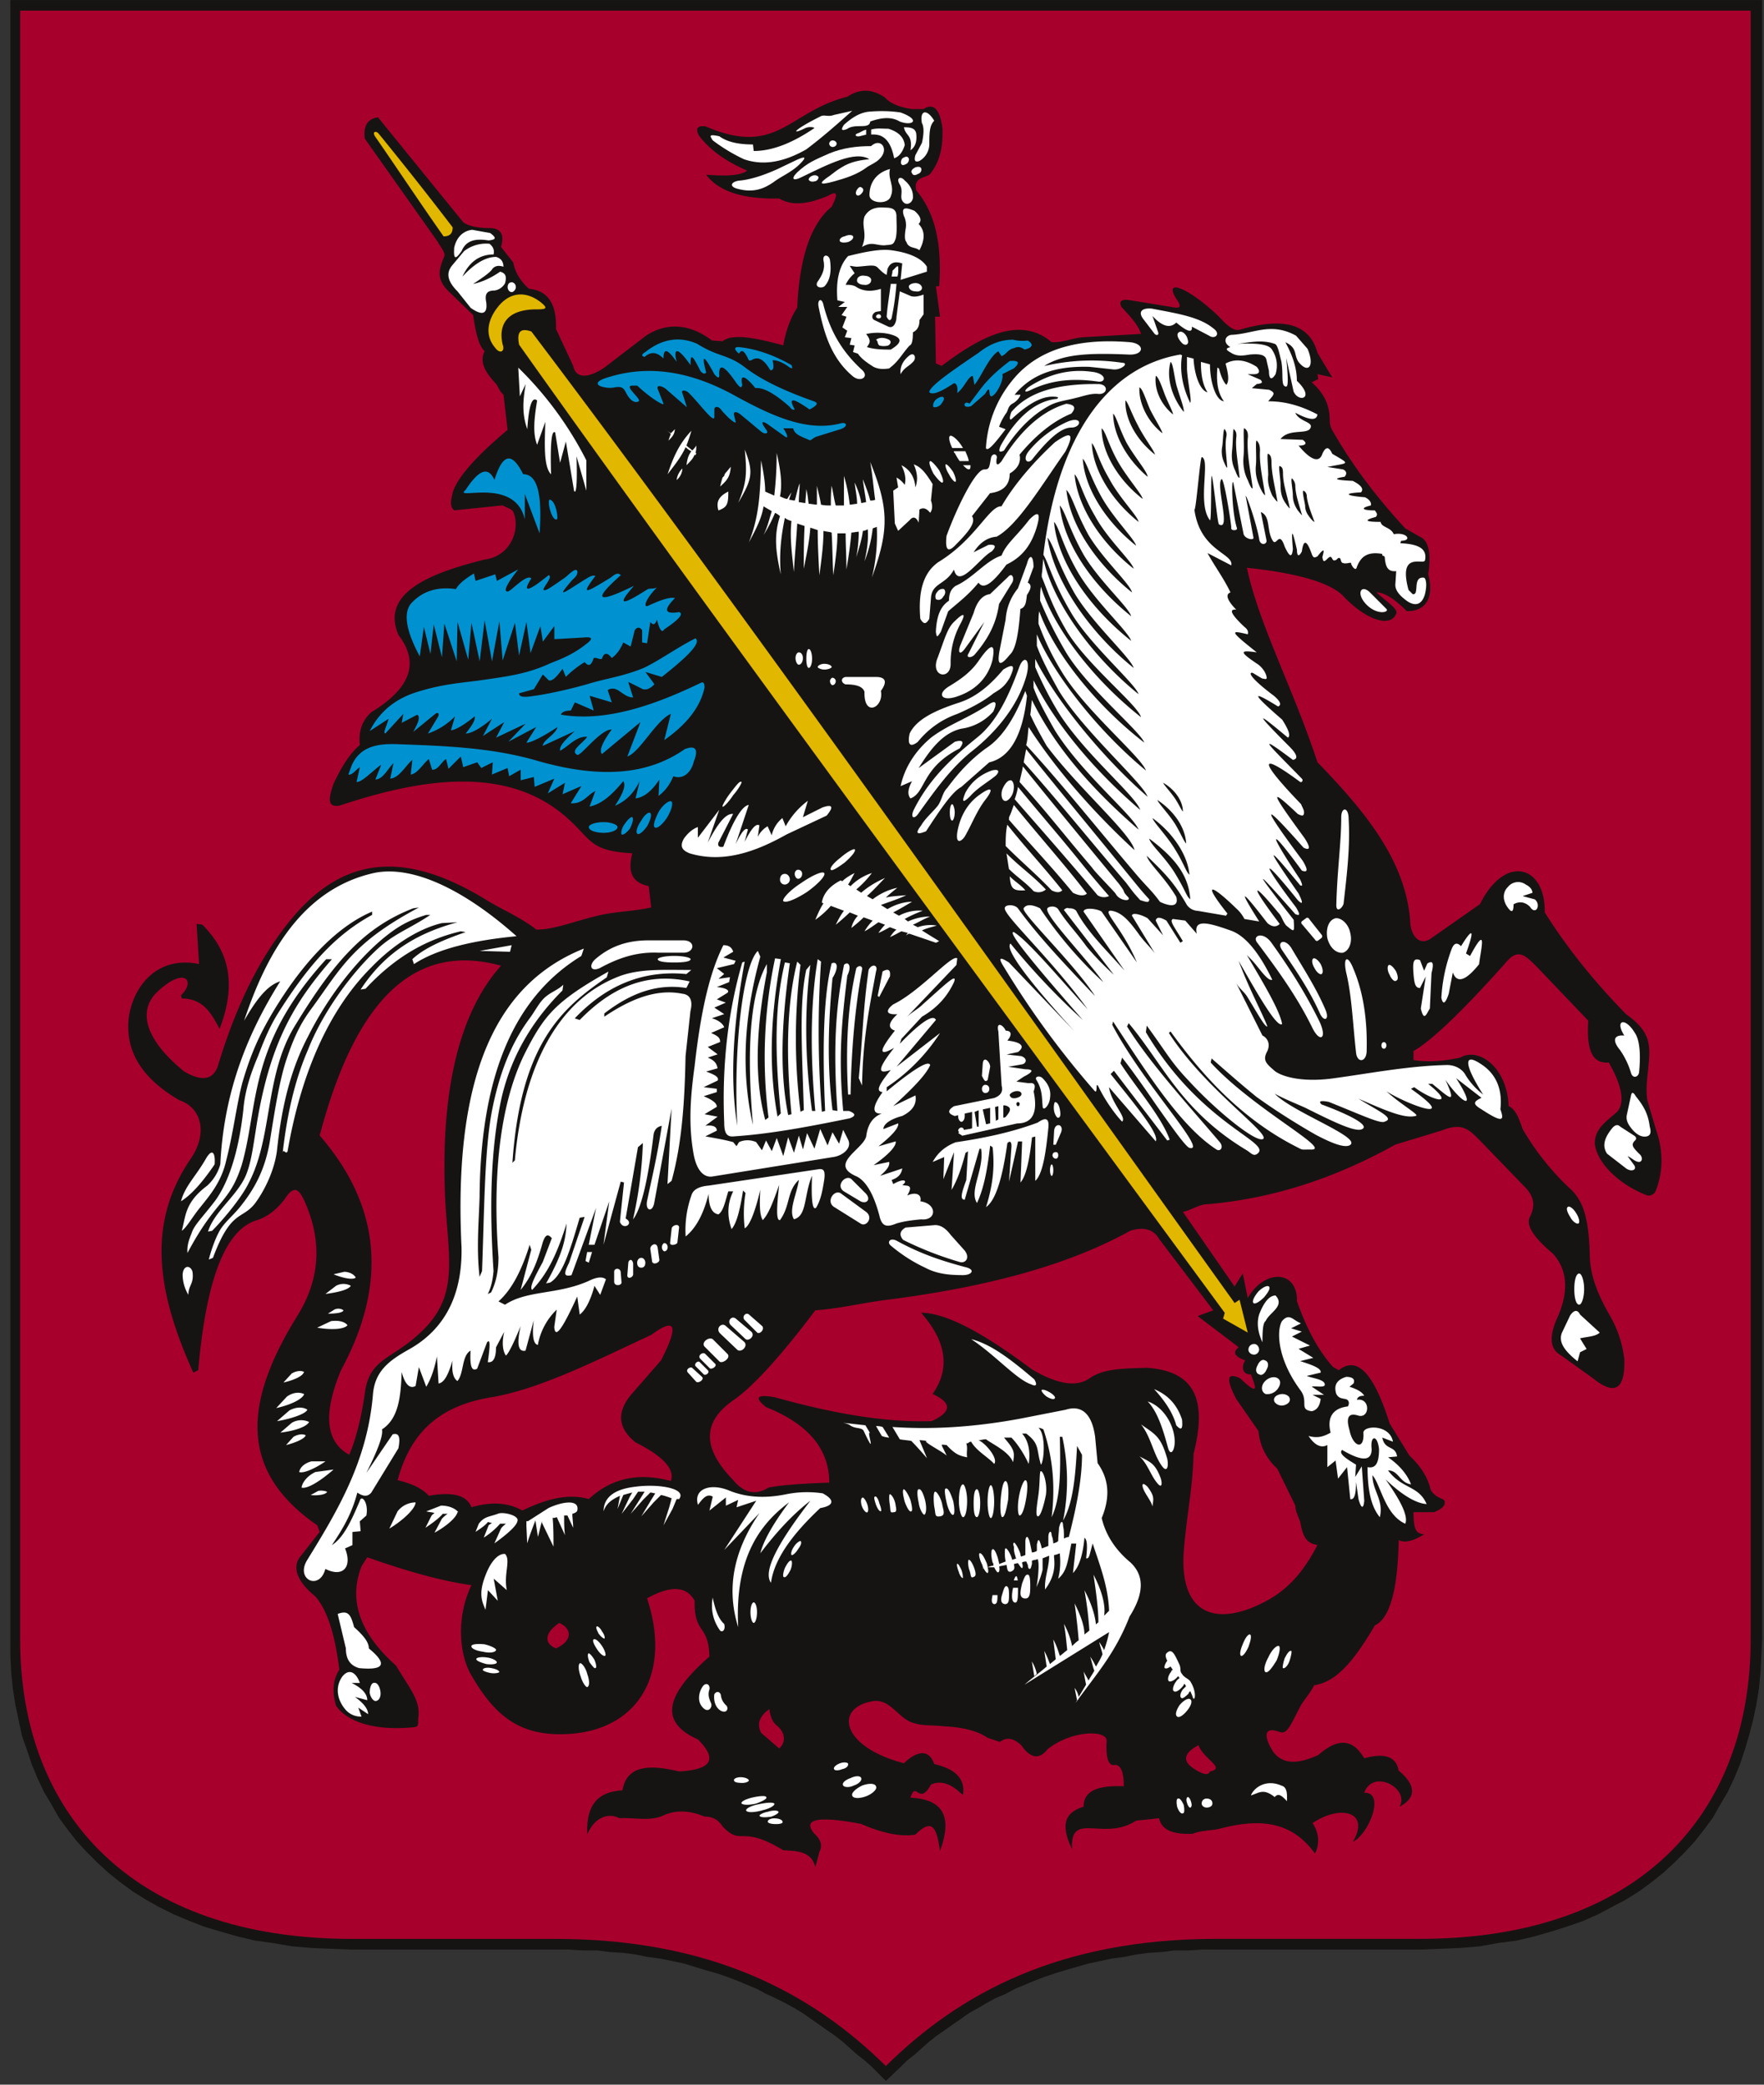 <svg width="55" height="65" fill="none" xmlns="http://www.w3.org/2000/svg"><rect width="100%" height="100%" fill="#333333" stroke="none"/><path fill-rule="evenodd" clip-rule="evenodd" d="M.322.001h54.621v51.117l-.025.511-.026.512-.051.512-.077.486-.102.486-.128.486-.128.435-.153.46-.18.435-.204.435-.23.384-.23.41-.282.383-.282.358-.306.333-.333.332-.333.307-.383.307-.384.282-.41.256-.434.23-.435.23-.46.205-.513.179-.486.153-.537.154-.537.128-.589.077-.562.102-.614.051-.614.026-.64.025h-6.78l-.435.026h-.435l-.409.051-.41.026-.383.05-.384.078-.383.05-.359.078-.358.076-.358.102-.358.103-.333.102-.307.102-.332.128-.307.128-.307.128-.282.154-.307.128-.281.153-.256.154-.282.153-.255.18-.256.178-.256.18-.256.178-.23.18-.23.204-.23.205-.23.18-.206.204-.46.435-.435-.435-.23-.205-.23-.179-.23-.205-.23-.204-.231-.18-.256-.178-.256-.18-.256-.179-.256-.179-.255-.153-.282-.154-.307-.153-.281-.128-.282-.154-.307-.128-.307-.128-.332-.127-.307-.103-.359-.102-.332-.102-.333-.103-.358-.076-.384-.077-.383-.051-.384-.077-.384-.051-.41-.026-.409-.051h-.434l-.435-.026h-6.78l-.64-.025-.614-.026-.614-.051-.588-.102-.563-.077-.537-.128-.537-.154-.512-.153-.46-.18-.487-.204-.46-.23-.41-.23-.409-.256-.384-.282-.383-.307-.333-.307-.333-.332-.307-.333-.281-.358-.281-.384-.23-.409-.23-.384-.206-.435-.179-.435-.153-.46-.154-.435-.102-.486-.102-.486-.077-.486-.051-.512-.026-.512V0z" fill="#161413"/><path fill-rule="evenodd" clip-rule="evenodd" d="M.628.332h53.956v50.783c0 5.475-3.505 9.338-10.31 9.338H37.93c-4.886 0-8.007 1.69-10.31 3.966-2.302-2.277-5.45-3.965-10.31-3.965h-6.345C4.16 60.453.628 56.59.628 51.114V.332z" fill="#A8002C"/><path fill-rule="evenodd" clip-rule="evenodd" d="M12.398 46.151c.41-1.534 1.356-2.328 2.917-2.583 1.509-.256 3.172-1.1 4.988-1.945.768-.563.87-.307.307.793l-.87.998c-.46.512-.562 1.049.077 1.56.87.436 1.228.845 1.1 1.203-.946-.256-1.816-.128-2.558.563-.537-.154-1.177-.077-2.072.358-.46-.256-.972-.281-1.586-.102-.154-.384-.589-.486-1.33-.358-.206-.23-.538-.384-.973-.486zm10.464 0c-.921-.946-1.024-1.79.025-2.507.589-.409 1.458-1.356 2.533-2.788.716-.052 1.356-.205 2.072-.307 2.866-.358 5.577-.972 7.752-2.175.41-.128.716-.051.896.256l1.688 2.226-.486.179 1.28.972c-.231.18-.078.307.204.41-.154.23-.051.46.179.434.102.307.333.768-.333.128-.41-.205-.46 0-.128.64l.691.998c.051.46.23.844.589 1.176l.563 1.152c0 .179.102.358.153.511.077.435.179.665.537.717-.358.69-.818 1.33-1.586 1.74-1.51.818-2.712.485-2.584-1.51.077-1.075.281-1.97.307-3.07.435-1.714.026-2.584-1.458-2.686-.768.025-1.356.025-1.791.332-.41.282-.998.18-1.79-.281-1.536-1.152-2.687-1.766-3.455-1.766.742.845.947 1.689.358 2.533.614.281.589.563-.025.844-1.484.052-3.147-.255-4.887-.741-.563-.103-.665 0-.281.306 1.28.512 1.97 1.28 1.97 2.354-.819.026-1.51.077-1.893.154-.358.23-.742.205-1.1-.23zm14.506 8.264c-.435.23-.538.486-.128.742.281.18.435.205.486.077.511-.103-.205-.384-.358-.819zm-13.38-1.126c-.282.205-.41.435-.256.742l.562.486c.23-.204.18-.511-.076-.716-.128-.102-.205-.281-.23-.512zm-6.55-2.686c.41.18.41.563-.102.793-.384-.153-.358-.486.102-.793zm-7.47-15.197c1.841 2.124 2.174 4.529.665 7.317-.563 1.356-.486 2.226.255 2.636.205-.461.384-1.178.487-1.92.153-1.15.895-1.023 1.867-2.02 1.05-1.075.742-2.2.64-3.991-.18-3.838.614-6.064 1.74-7.317-2.866-.794-4.606 1.33-5.655 5.295zm1.816-31.749c-.333.051-.46.281-.41.665l2.278 3.224c.076.153.23.307.204.435-.179.435-.256.716.128 1.1l.768.742c.076.537.179.972.358 1.125-.18.359.05.691.358 1.024.077.102.102.23.23.332l.128 1.1c-1.074.896-1.612 1.561-1.714 1.97-.051.23-.102.41.051.538l1.51-.154c.128.077.281.102.332.205.23.537-.076 1.381-.895 1.484-1.868.46-3.224 1.1-2.686 2.353.69.896.332 1.689-.845 2.405-.281.256-.409.589-.358 1.023-.333.282-.588.717-.819 1.203-.179.512-.179.742.18.69 2.609-.87 5.167-1.227 6.984.282.895.742.742 1.126 2.149 1.203-.154.588 0 .92.512 1.023l.076.665c-.563.128-1.202.128-1.765.282-.64.153-1.253.409-1.816.409-.487-.384-1.05-.614-1.51-.895-2.354-1.459-4.324-1.536-6.038.46-.895 1.049-1.714 2.482-2.379 4.682-.128.383-.435.537-1.049.179-1.228-.998-1.458-1.893-.844-2.482.87-.819 1.202-.332.742.103l.025.102c.666 0 .921.46 1.177.947.563-1.459.256-2.457-.537-3.25l-.18-.025.078 1.253c-1.356-.281-2.098.768-2.2 1.74-.077.947.358 1.79 1.586 2.507.69.23.895 1.024.358 1.817-1.33 1.944-1.126 4.016.077 6.677l.153-.077c.256-2.916.87-4.4 1.842-4.681.307-.103.588-.308.844-.64.282-.435.435-.384.64.077.537 1.228.486 2.404-.256 3.581-1.688 2.738-1.765 4.836.64 6.499l.076.204-.64.819c-.204.333-.05.742.513 1.202.409.486.614 1.28.741 2.277-.204.307-.23.691-.102 1.126.358.512 1.228.793 2.456.665.128-.025.102-.128.102-.256.103-.563-.281-.972-.69-1.663-1.203-1.074-1.459-2.097-1.075-3.095l.18-.282c.946.333 2.148.717 3.248.87-.46.947-.409 2.124 0 2.814.768 1.33 1.587 1.945 3.147 1.817 2.072-.18 3.096-1.893 2.328-4.221.742-.41 1.228-.384 1.484.076-.025 1.05.435.717.46 1.74-1.227 1.075-1.688 1.995-.357 2.584.69.69.306.947-.589.998-.946-.23-1.637-.18-1.765.588-.87.051-1.126.563-1.1 1.382.256-.614.742-.666.997-.512.46-.026.947.102 1.357-.077.383-.179.818-.179 1.304.026.256 0 .435.102.563.307.614.64.537-.077 1.893.742.333.025.896 0 .998.537l.128-.486c.102-.18.051-.384-.153-.563-.435-.512.255-.537 1.458-.307.64.282 1.228.41 1.688.333.537-.538.665-.205.768.511.383-1.049.128-1.611-.921-1.663.179-.562.256.282.64-.409.332-.153.665 0 .997.333.077-.512-.23-.819-.895-.973-.154-.434-.486-.46-.947-.025-1.944-.512-2.149-1.689-1.049-1.919.589-.153.819.46 1.28.64.357.128.537.076 1.023.128.537.025 1.023.128 1.356.358l.383.128c.205-.154.41-.128.666.102.281.41.562.46.818.128.768-.614 1.919-.614 1.842-.23-.025.563.077.767.281.716.18.026.256.256.256.665-.742-.025-1.253.103-1.253.64-.69.204-.665.69-.358 1.33-.077-1.228.972-.23 1.995-.895l.717-.077c.076.358.409.512 1.048.486.23-.102.589-.102.82-.153 1.253-.333 2.25-.256 2.992.767.154-.307.128-.64-.076-.947.87-.588 1.816-.358 1.253.589.512-.256 1.024-1.56.358-1.535.282-.768 1.433-.128 1.1.435.487-.256.563-.64-.025-1.126-.077-.435-.435-.563-1.075-.384-.358-.614-.818-.64-1.432-.102-.614.281-1.1.307-1.407-.102-.333-.537-.256-.793.204-.614.23.077.333-.205.614-.742.103-.23.307-.41.46-.717.666-.102 1.203-.69 1.894-1.867.486-.23.716-1.177.742-2.66.205.101.46.025.793-.18-.23-.026-.332-.102-.332-.69h.64c.255-.103.357-.205.332-.333 0-.103-.256-.077-.435-.358-.077-.359-.282-.717-.665-1.075l-.614-.998c-.435-1.381-.947-2.174-1.587-1.663l-.179-.102c-.486-.537-.844-1.254-1.125-2.047.025-.972-.998-1.023-1.535-.102l-.154-.768-.256.41-1.611-2.328c.179-.026.486-.205.665-.23 1.97-.154 3.94-.742 5.96-1.868l1.433-.435c.64-.256.845-.051 1.177.281l1.459 1.51c.28.307.28.588.127.895-.153.307.205.717.717 1.151.46.512.511 1.203.102 2.073-.23.563-.179.92.154 1.1l.997.716c.666.537.998.358.973-.588a3.535 3.535 0 00-.487-1.433c-.332-.588-.562-1.151-.588-1.74-.026-1.177-.18-1.79-.665-2.2a8.154 8.154 0 01-1.433-1.816c-.128-.384-.23-.614-.435-.717-.05-1.228-.946-1.842-1.51-1.509-.485.102-.946.153-1.457.077v-.282c.64-.358 1.74-1.484 2.84-2.712.409-.511.613-.307 1.023.103l1.586 1.663c-.051.818.077 1.356.64 1.304.383.666.562 1.305.204 1.587-.358.307-.64.511-.64.946.077.64.82 1.305 1.638 1.612.077.026.204-.026.256-.128.23-.563.256-1.228.025-1.893l-.281-.947c-.051-.383 0-.69.026-.972.076-.742.102-1.151-.691-1.714-.998-1.023-1.842-2.072-2.533-3.172.026-1.459-1.228-1.842-2.021-.256l-1.535 1.074c-.384.256-.64-.153-.64-.563-.153-1.918-1.458-3.453-2.89-4.937-.768-2.328-1.817-4.273-2.201-6.063 1.458.153 2.558.434 2.993.87.64.69 1.459 1.048 1.663.562.077-.153-.383-.435-.614-.665.256 0 .589.23.947.588.64 0 .844-.486.665-1.15.077-.538.051-.947-.179-1.127l-.537-.306c-.896-.973-1.638-1.945-2.252-3.02a.619.619 0 01-.102-.332c0-.435-.128-.819-.563-1.202l.205-.103-.026-.153.46.102-.46-.768c-.256-.946-1.125-1.1-2.43-.716-.18.051-.41-.153-.64-.41-.819-.792-1.688-1.227-1.381-.639.05.103.307.384.025.358l-1.407-.23c-.307-.051-.358.051-.281.205.255.281.511.537.614.844l-1.791.103c-.358.025-.665.179-.998.153-.972-.819-2.174-.205-3.428.742l-.18-.077-.025-1.458h.154l-.128-.947h.102c.102-1.432-.179-2.353-.716-2.993-.102-.435.332-.384.435-.512.409-.511.384-1.1.384-1.407-.077-.614-.282-.818-.589-.614h-.358c-.384-.051-.69-.179-.844-.358-.41-.281-.793-.281-1.177-.026-1.842.46-2.175 1.894-4.426.921-.256-.025-.307.077-.205.282.384.512.921.844 1.51 1.1-.205.153-.614.179-1.28.128.384.512 1.126.767 2.277.742.435.256.947.153 1.51-.077.307-.179.332-.077.128.333-.589.486-.998 1.432-1.075 3.146-.23.359-.358.742-.435 1.177-.844-.23-1.586-.383-1.893-.128l-.333-.025c-.742-.563-1.458-.537-2.046-.154l-1.305.998c-.486.333-.895.358-.972-.051l-.537-1.151c.025-.819-.282-1.203-.845-1.254-.256-.23-.434-.512-.486-.819l-.383-.486c.127-.435-.052-.588-.359-.588-.332 0-.64-.051-.818-.18l-2.661-3.274z" fill="#161413"/><path fill-rule="evenodd" clip-rule="evenodd" d="M48.702 41.55l.255-.537c.128-.18.23-.18.307-.026l.614.563c-.127.128-.409.128-.614.18l.205.332-.205.102-.076.282c-.384-.307-.614-.589-.486-.896zm.537-1.842c.077 0 .153.23.153.486s-.076.486-.153.486c-.103 0-.154-.23-.154-.486 0-.255.051-.486.154-.486zm-.358-2.072c.05-.051.179.051.255.18.103.152.128.306.077.332-.05.025-.179-.052-.256-.205-.102-.154-.128-.281-.076-.307zm1.636-2.508c-.077-.077-.154-.051-.23.025-.282.333-.333.589-.18.819l.563.435c.18.154.384.077.282-.077l-.205-.281c.128.05.23.179.358.179.102 0 .128-.154 0-.256-.205-.205-.256-.282-.128-.41.051-.05.051-.102-.025-.153l-.435-.281zm0-2.38c-.256-.306-.205-.486.127-.46-.307-.486.026-.588.333-.077.154.23.18.691.128 1.228-.026.154-.205.205-.256 0a2.485 2.485 0 00-.332-.69zm.204 2.022l.128-.589c.026-.153.077-.128.154 0 .204.256.383.512.434.947.052.179.026.281-.102.307-.153.025-.281-.051-.409-.18-.18-.204-.23-.332-.205-.485zm-9.056-6.548c.026-1.075.154-1.944.154-2.738 0-.332.23-.332.23.051.051.845-.051 1.715-.154 2.61 0 .128-.23.358-.23.077zm1.484 4.272c.051 0 .077.051.077.103 0 .05-.026.102-.077.102-.051 0-.077-.051-.077-.102 0-.052.026-.103.077-.103zm-2.533-3.786l.103-.077c.025-.025.076-.025.102.026l.384.486a.078.078 0 010 .102l-.103.077c-.025.026-.076.026-.102-.026l-.41-.486c-.025-.025-.025-.076.026-.102zm3.684 2.737l.154-.997-.18.358c-.153 0-.178-.154-.204-.46-.026-.359 0-.487.205-.41l.128.333.102-.23c.18-.103.205 0 .128.306l-.051 1.1c-.102.154-.18.435-.282 0zm2.712-3.146c-.153-.205-.179-.46 0-.64a.407.407 0 01.563-.077c.154.077.205.18.205.256l-.307.102.383.103c.205.179.026.512-.153.23-.154-.153-.333-.179-.512-.077 0 .23-.05.282-.179.103zm-3.71 1.79c.052-.025.154.077.23.205.052.128.078.256 0 .282-.05.05-.153-.052-.204-.18-.077-.127-.077-.281-.026-.306zm-2.353-.204c.051-.026.153.05.23.179.077.153.077.281.026.307-.051.026-.154-.051-.23-.205-.077-.128-.077-.256-.026-.281zm.69-1.254c.18-.025.41.18.461.46.077.308-.051.564-.23.615-.205.025-.41-.154-.486-.46-.051-.308.051-.564.256-.615zm.333 1.689c-.102-.486.051-.563.23-.103.282.666.435 1.51.41 2.533 0 .384-.307.41-.333.051-.102-.895-.128-1.74-.307-2.481zm2.968.793a5.12 5.12 0 01.307-1.484c.077-.23.179-.256.307-.128.46-.742.358-.332.154.23l.127.077c.563-1.049.333-.204.282.256-.41.512-.691.614-.819.256l-.128.665c-.102.307-.179.358-.23.128zM10.144 48.919c-.18.69-.947.332-.563-.282.946-1.535 1.867-3.07 2.046-5.142.052-.742.512-1.075 1.1-1.407 1.254-.69 1.689-1.868 1.663-3.198-.281-5.782 1.33-8.315 3.813-9.313l-.077.23c-2.226 1.357-3.147 3.966-3.173 7.522-.025.793-.102 1.612 0 2.482l.077-.18c.077-2.097.077-3.888.333-5.116.281-1.356.716-2.175 1.151-2.763.153-.205.281-.46.435-.614.204-.205.435-.256.614-.435l-.026.18c-.844.843-1.56 1.918-1.893 3.325-.358 1.612-.384 3.48-.256 5.424-.025.281-.076.512-.179.716l.103-.051c.153-.307.23-.665.23-1.1-.18-2.354 0-4.733.844-6.396.588-1.151.947-1.586 2.584-2.507l-.051.179c-1.382.946-2.686 2.047-2.942 5.782l.076-.077c.256-2.84 1.28-4.938 3.173-5.705.665-.282 1.458-.23 2.328-.23l-.153.128c-1.33-.128-2.482.332-3.48 1.381l.154.051c.946-.972 2.046-1.51 3.428-1.202l-.102.204c-.973-.153-1.791.205-2.559.794v.102c.87-.589 1.663-.87 2.43-.717.256.026.333.23.256.538l-.153 1.407c-.026 1.356-.103 2.686-.435 3.889l-.128.102.128-2.354-.537 2.917c-.051.332-.282.281-.23-.026.127-.614.332-1.458.46-2.354-.128.026-.23.103-.256.282-.153 1.254-.358 2.277-.64 2.635.18-.793.282-1.586.307-2.38l-.153.129-.384 2.225c.282.154-.076.384-.179.103l.128-1.228-.102-.026-.538 1.97.18-1.356-.461 1.356h-.179l.23-1.151-.767 2.098c-.23.05-.256-.026-.077-.384l.486-1.433-.154.026c-.307 1.049-.537 1.79-.92 2.02l-.128.027c.537-.947.614-1.407.64-1.868-.282.895-.564 1.535-1.075 2.072-.077-.076.025-.307.332-.87l.282-.742c-.128-.153-.205-.102-.282.128-.179.64-.358 1.075-.69 1.484l.332-1.253-.051-.154c-.23.742-.537 1.382-.972 1.765l.204.103c.691-.46 1.638-.307 2.61-.742.205-.102.41-.154.537-.051l-.179.486-.179-.282c-.102.384-.256.742-.46.896l-.077-.563c-.41.895-.69 1.381-.716.947l.076-.538a2.02 2.02 0 00-.588 1.1c-.154-.025-.18-.332-.128-.767l-.256.946c-.23.051-.281-.204-.153-.767-.205.512-.384.87-.46.921-.103-.154-.129-.41-.052-.742l-.256.486c0 .358-.102.486-.256.46.077-.537.077-.741-.025-.613l-.307.818c-.18.102-.23-.102-.205-.563-.282.154-.205.717-.41.947-.153-.102-.178-.358-.153-.64-.128.435-.256.691-.435.717l-.051-.845c-.077.384-.18.691-.333.947l-.23-.614-.102.589c-.18.102-.333-.052-.435-.435-.026.793-.102 1.458-.614 1.79.051.205-.18.742-.486 1.356l.819-1.202c.179-.051.255.051.179.435l-.845 1.381c-.128.154-.281.103-.435 0-.179.691-.486 1.177-.793 1.638.358-.23.589-.717.87-1.382.051-.204.281.051.205.46l-.205.18.026.307-.256.025v.41l-.23.102c.23.563-.051.921-.614.64zm4.811-19.269l.998-.179-.051.205-.947-.026zm-9.312 7.807c.128-.486.46-.768.793-1.356.205-.333.281-.103.256.204-.435.64-.768.973-1.05 1.152z" fill="#fff"/><path fill-rule="evenodd" clip-rule="evenodd" d="M16.105 29.191c-1.637-1.458-3.249-2.226-4.451-1.97-2.277.512-3.377 2.61-4.043 4.605.384-.665.717-1.1 1.126-1.228-1.126 1.791-1.765 3.608-1.868 5.706a1.391 1.391 0 01-.409.665c-.716.537-.665.972-.793 1.407.154-.102.333-.435.563-.716.307-.384.665-.794.819-1.459.23-.895.332-1.79.511-2.456.256-.87.512-1.458.972-2.226.819-1.355 1.868-2.584 3.07-3.095v.102c-1.176.64-2.02 1.612-2.967 3.121-.23.384-.384.742-.589 1.28-.204.486-.41 1.048-.46 1.688-.154 1.382-.486 2.277-.87 2.814-.41.538-.665.768-.742 1.024-.051.127-.153.358-.128.614.895-1.689 1.305-1.535 1.689-2.738.537-1.842.179-3.735 2.635-6.421h.179c-1.177 1.355-1.97 2.635-2.38 5.372-.076.46-.153 1.1-.358 1.484-.307.588-.946 1.05-1.125 1.637l.128-.025c.307-.307.92-1.023 1.15-1.51.743-1.432.487-3.351 1.434-4.886 1.228-2.021 2.174-3.07 3.684-3.659l.179-.025c-2.073 1.1-2.43 1.893-3.326 3.121-.307.41-.537.819-.793 1.586-.23.666-.384 1.689-.512 2.482-.153 1.023-.537 1.637-.947 2.149-.23.281-.409.41-.588.665-.154.23-.307.665-.384.972l.128-.05c.563-1.51.896-1.178 1.305-1.69.23-.306.588-.92.69-1.637.154-1.483.461-2.61.973-3.582.537-1.074 1.381-2.25 2.328-3.044.435-.358.767-.563 1.356-.742h.128c-.691.46-1.151.588-1.689 1.1-.87.819-1.714 2.047-2.123 3.096-.435.998-.665 2.098-.793 3.223.025-.153.102.077.153-.05.46-2.661 1.407-4.53 2.61-5.732.665-.69 1.458-1.202 2.2-1.381l.486-.026c-1.126.307-2.2.845-3.019 2.098l.154-.025c.998-1.075 1.995-1.56 2.968-1.791l.153.025c-.665.23-1.28.486-1.663.845l.051.153c.742-.486 1.868-.742 3.198-.87zM5.874 40.372a1.215 1.215 0 01-.179-.64c.026-.306.256-.28.307-.076.051.384-.128.41-.128.716zm2.964 2.735l.256-.281c.128-.077.282-.102.384-.051-.026.128-.307.256-.64.332zm-.225.797l.332-.358c.18-.128.384-.153.538-.077-.052.154-.41.333-.87.435zm.024.408l.384-.333c.179-.102.409-.127.562-.025-.05.128-.486.281-.946.358zm.104.358l.358-.308a.575.575 0 01.538-.025c-.077.153-.46.281-.896.332zm.178.387l.23-.256c.128-.076.281-.102.384-.05-.026.102-.307.23-.614.306zm1.304-4.097l.204-.128c.103-.05.23-.025.282.026-.026.077-.256.102-.486.102zm-.334.437l.434-.205c.205-.025.41 0 .512.128-.102.128-.486.154-.946.077zm.257-1.051l.333-.256a.49.49 0 01.46 0c-.077.128-.41.205-.793.256zm.254-.614l.333-.077c.153 0 .307.077.358.18-.077.076-.384.025-.691-.103zm-.713 6.884l.23-.128c.103-.025.23 0 .282.026-.026.077-.256.128-.512.102zm.713-.796l-.563.077c-.23.102-.41.307-.435.486.179.051.588-.205.998-.563zm-.252-.255h-.435c-.205.051-.359.18-.384.333.128.05.486-.103.819-.333zm1.991 2.098l.255-.537a.715.715 0 01.563-.281c0 .179-.358.537-.819.818zm1.151-.538l.461-.18c.23 0 .435.077.538.205h-.026c-.026.154-.333.435-.716.64l.23-.435c.051-.051.102-.103.179-.154h-.153c-.103.128-.308.282-.538.435l.18-.358c.025-.051.076-.077.102-.102-.077-.026-.154-.026-.256-.051zm2.228.076c.153-.077.69.051.614.23-.026.154-.359.435-.717.691l.205-.46c.051-.077.102-.103.154-.154h-.18a2.349 2.349 0 01-.511.435l.153-.384c.026-.025.077-.05.102-.076-.05 0-.102-.026-.127-.026-.077.102-.23.205-.384.307l.102-.256c.18-.23.307-.205.589-.307zm3.301-.076c0-.435.333-.69.972-.767.742-.103 1.638.051 1.382.384h-.077l-.128.307-.281.511.179-.563.076-.281c-.076-.026-.204-.077-.332-.102l-.23.23-.384.435.307-.512.128-.205c-.051 0-.103-.025-.154-.025l-.23.23-.384.435.307-.486.128-.205h-.204l-.154.23-.358.461.256-.537.076-.128a4.225 4.225 0 00-.28.077l-.18.435.077-.41c-.23.103-.435.23-.512.486zm-2.406.356v-.051h.05l.64-.41c.435-.204.973-.28.896.078 0 .025-.051.076-.154.102 0 .128.026.281.026.435l-.18-.384h-.102c0 .205 0 .41.026.614l-.256-.563c-.05.026-.077.026-.128.026.026.281.026.588.026.895l-.358-.742v-.05c-.052.153-.077.332-.128.485l-.077-.511c-.077.204-.18.46-.256.716l-.025-.537v-.128.025z" fill="#fff"/><path fill-rule="evenodd" clip-rule="evenodd" d="M9.096 30.189l1.1-1.1c-.435.179-.819.537-1.1 1.1zm6.041 20.005c-.103-.256-.23-.487 0-1.075.204-.537.46-.69.614-.665.179.204-.051.614.05 1.126l-.408-.359.127.691-.306-.332-.077.614zm3.63.668c-.05-.103-.127-.154-.153-.154-.051.026 0 .128.051.23.077.103.154.154.18.154.025-.026 0-.128-.078-.23zm.001.458c-.102-.154-.204-.231-.256-.205-.05.025 0 .153.103.307.102.153.204.23.256.204.025-.025 0-.153-.103-.307zm-.233.434c-.076-.128-.153-.204-.179-.204-.05.025-.025.153.026.281.077.102.153.205.179.179.051 0 .026-.128-.026-.256zm-.225.44c-.052-.204-.18-.358-.23-.332-.052.025-.052.205.025.41.051.178.153.332.204.332.077-.026.077-.205 0-.41zm-2.998-.184c.153.026.256.077.256.128-.026.025-.154.05-.282.025-.128-.025-.256-.076-.23-.102 0-.051.128-.077.256-.051zm-.129-.33c.18.025.308.102.308.153 0 .051-.154.077-.333.051-.18-.05-.307-.102-.307-.153 0-.051.153-.077.332-.051zm-.073-.41c.205.05.358.127.358.178-.025.077-.204.103-.41.052-.204-.026-.383-.103-.357-.18 0-.05.179-.076.409-.05zm6.652-4.35c-.153-.511.41-.69.998-.434.46.179 1.023.256 1.765.102a3.314 3.314 0 011.126-.026c.384.205.358.384-.077.46-.819.768-1.433 1.561-1.535 2.329-.281-.384.307-1.356 1.228-2.558-.563.434-1.074.997-1.56 1.637.102-.41.434-.972.895-1.586-.998.742-1.689 1.842-1.586 3.889-.384-1.228-.128-2.405.665-3.557l-1.1 1.152.998-1.535-.614.204.05-.23-.383.18v-.257l-.512.41.103-.435c-.18-.103-.307.05-.46.255zm.458 2.894c-.05.307-.025.666.23 1.024.078.076.18-.026.129-.205-.18-.153-.282-.46-.358-.819z" fill="#fff"/><path fill-rule="evenodd" clip-rule="evenodd" d="M23.501 49.962c.051 0 .102.128.102.307 0 .18-.05.333-.102.333-.051 0-.102-.154-.102-.333 0-.179.05-.307.102-.307zm1.175-1.3c.025.026.025.154-.026.282-.077.153-.153.255-.205.23-.05 0-.025-.154.026-.282.077-.153.153-.255.205-.23zm.284-.614c.05.051 0 .154-.078.256-.077.128-.179.204-.204.179-.026-.026 0-.154.076-.256.077-.128.18-.179.205-.179zm9.59 1c.436.153.487.767.257 1.51.025-.615-.077-1.101-.256-1.51zm-2.224 3.141a1.203 1.203 0 00-.154-.384l.077.46.077-.076zm-5.012-7.723a.63.63 0 01.205.026l.205.332a.744.744 0 01-.23-.05l-.18-.308zm-.408 2.227c.052.026.128.154.154.282.025.128 0 .204-.051.179-.052-.026-.128-.128-.154-.256-.025-.128 0-.205.051-.205zm.381-.03c.025-.026.102.076.128.204.05.128.076.23.05.256-.05 0-.102-.077-.153-.205-.051-.153-.077-.255-.025-.255zm.457-.073c.05 0 .153.153.179.332.025.153.05.23-.077.23-.102.026-.077-.051-.102-.23-.026-.154-.026-.333 0-.333zm.436-.156c.026 0 .128.128.205.333.051.18.077.358.025.358-.05.026-.128-.102-.204-.307-.051-.205-.077-.358-.026-.384zm.463.001c.077-.026.153.154.204.358.052.23.026.41-.025.435-.051 0-.154-.179-.18-.384-.05-.23-.05-.409 0-.409zm.511.078c.052-.026.205.23.23.434.052.205.078.307-.076.333-.18.026-.128-.077-.18-.307-.025-.205-.025-.46.026-.46zm.334-.1c.077-.026.154.153.23.383.051.23.051.435 0 .435-.05.026-.153-.153-.204-.384-.052-.23-.077-.434-.026-.434zm.538-.13c.051 0 .128.23.128.512 0 .281-.051.511-.128.511-.051 0-.128-.23-.128-.511 0-.282.051-.512.128-.512zm.434.151c.05 0 .102.205.102.435 0 .256-.051.435-.103.435-.076 0-.102-.179-.102-.435 0-.23.026-.435.102-.435zm.434-.124c.051 0 .103.23.103.51 0 .282-.052.513-.103.513s-.102-.23-.102-.512c0-.282.051-.512.102-.512zm.461-.131c.077.026.102.256.077.588-.051.282-.102.537-.18.537-.05 0-.076-.255-.05-.562.025-.307.076-.563.153-.563zm.615-.026c.077 0 .077.256.026.563-.051.307-.128.537-.205.537-.05 0-.076-.256-.025-.563.05-.307.153-.537.204-.537zm.486-.281c.077 0 .205.384.154.742-.077.384-.18.69-.256.665-.076-.025-.025-.332.026-.69.05-.384.025-.742.076-.717zm-2.61 2.891c.025-.026.077.077.128.18.05.127.05.255.05.255-.025.026-.101-.077-.127-.18-.051-.127-.077-.255-.051-.255zm.357-.131c.052 0 .128.128.18.282.05.153.05.23-.026.255-.102.052-.077-.05-.128-.204-.051-.128-.051-.307-.026-.333zm3.454-1.072v.179l.23-.154a7.01 7.01 0 00.026-1.253c-.077.46-.153.87-.256 1.228z" fill="#fff"/><path fill-rule="evenodd" clip-rule="evenodd" d="M33.403 48.126c-.128.665-.154.87-.41 1.1.103-.41.052-.716.052-.793-.077.026-.128.051-.18.051v.077c.026.256.026.589-.28.998-.026-.358.127-.69.127-1.05-.077.026-.128.052-.205.078v.358a2.686 2.686 0 01-.204.563c.026 0 .128-.742.051-.896-.051.026-.128.026-.179.051v.103c-.026.077-.026.153-.077.153-.025 0-.05-.05-.05-.128-.026-.025-.026-.076-.052-.102-.026 0-.077 0-.128.026v.025c.026.077.026.128 0 .154-.026 0-.077-.077-.128-.154-.051 0-.102.026-.128.026.026.128.026.179-.077.23-.128.051-.128-.077-.153-.205-.077.026-.154.026-.23.052.025.102 0 .179-.026.179-.026.025-.077-.052-.128-.154h-.204c.025.102.025.154 0 .18-.026 0-.077-.052-.128-.154l-.026.025c0-.025 0-.025.026-.025-.026-.026-.026-.077-.052-.128-.076-.154-.102-.307-.076-.333.05-.026.128.077.204.256a.474.474 0 01.052.18.474.474 0 01.179-.052c0-.051 0-.077-.026-.102-.051-.205-.051-.384 0-.41.051-.025.128.128.18.333 0 .025.025.077.025.128.076-.026.127-.051.204-.077-.025-.128-.025-.18-.025-.256 0-.102 0-.153.025-.153.026-.026.154.153.205.358.051-.026.077-.026.128-.051-.026-.026-.026-.026-.026-.052-.05-.153-.05-.204-.05-.306-.026-.077-.026-.103 0-.128.025-.026.153.179.204.358 0 .025 0 .05.025.076.052-.025.077-.025.128-.05v-.41c0-.102.026-.154.052-.154.025 0 .05.052.076.128.026.103.051.23.077.358a.364.364 0 00.154-.05v-.205c.025-.077.025-.128.05-.128.026-.026.077.128.103.256.077-.026.128-.052.205-.077v-.282c0-.076.025-.153.05-.153.026-.026.052.026.052.102a.75.75 0 01.051.256c.051-.025.102-.025.154-.077 0-.153.025-.307.025-.409.026-.102.051-.179.077-.179.026-.026.051.026.051.128.026.102.026.23.026.384a.356.356 0 01.153-.051c.18-.717.41-1.69.41-2.559-.052-.102-.103-.179-.154-.281-.051.972-.128 1.79-.435 2.328a6.416 6.416 0 00-.025-2.61h-.077c.025 1.05.025 1.92-.256 2.507.102-.844.077-1.74-.256-2.737a.356.356 0 00-.153-.051c.23.205.179 1.023.076 1.151-.153-.486-.025-.64-.46-.972h-.128c.23.256.256.64.205.947-.128-.282-.333-.614-.538-.82h-.23c.333.385.333.461.282.768-.128-.332-.64-.563-.845-.716-.102 0-.128.026-.23.026.256.128.614.588.486.742-.179-.205-.563-.41-.716-.691-.103 0-.051.05-.154.05.051.154 0 .257.026.436-.23-.051-.358-.077-.64-.384-.05 0-.153-.025-.153 0 .025.077.128.256.153.333-.05-.077-.588-.358-.64-.435-.025-.026.103-.026-.204-.051.026.076.205.486.23.563a10.28 10.28 0 00-.486-.538c-.128-.025-.23-.025-.358-.051l-.23-.384c1.15.077 2.43.026 3.965-.256l1.433-.281c.486-.154.819.102.921.844l.077.819c.307.435.435.972.128 1.714.127.537.434.998.895 1.382.41.383.46.92-.026 1.688-.435 1.126-1.049 1.817-1.586 2.559 0 .025-.05.05-.05.076-.026.026-.052.051-.078.103.026-.052.051-.077.077-.128l-.077-.384a.679.679 0 01.128.281l.23-.383a11.993 11.993 0 01-.076-.41c.05.103.102.18.153.282.051-.103.128-.205.18-.307-.052-.128-.077-.282-.129-.435.077.102.128.204.18.307.076-.128.153-.256.204-.384-.025-.128-.077-.256-.102-.384.051.077.102.154.153.256.077-.23.128-.41.154-.563l-2.635 1.638c.23-.205.486-.384.716-.589l-.026.026c-.025-.154-.05-.333-.076-.486.076.128.128.281.179.409.051-.051.128-.102.179-.153l-.077-.615c.102.18.154.359.205.512.077-.051.153-.128.23-.179-.026-.256-.051-.537-.102-.819.128.23.204.46.256.691.076-.077.127-.128.204-.179a19.856 19.856 0 00-.128-1.151c.18.358.307.69.307.972.052-.051.103-.077.154-.128a11.176 11.176 0 00-.154-1.254c.205.384.333.768.358 1.075 0-.026.052-.051.077-.077 0-.41-.077-.972-.153-1.484.256.486.383.947.332 1.28l.154-.154c-.026-.742-.282-1.407-.512-2.098-.102.358-.102.486-.204.46.05-.409.025-.588-.052-.639-.05.563-.179.921-.358 1.1l.102-.92h-.153z" fill="#fff"/><path fill-rule="evenodd" clip-rule="evenodd" d="M31.1 49.734c0 .154 0 .283-.102.283-.102-.026-.077-.154-.051-.283h.154zm.284-.279c.051.025.076.076.076.255 0 .18 0 .307-.127.307-.154-.025-.128-.179-.077-.332.051-.18.077-.23.128-.23zm.356.052c0 .281 0 .486-.102.46-.102-.026-.102-.23-.051-.46h.154zm-.054-.36c.026 0 .026.051.052.129h-.129c.026-.078.052-.13.077-.13zm.359-.051c.051 0 .077.103.077.333 0 .23 0 .435-.18.41-.178-.026-.127-.231-.076-.461.077-.205.102-.282.179-.282zm-1.765-7.341c.64.154 1.306.691 1.97 1.254.103.18.052.23-.102.154-.46-.154-1.125-.921-1.867-1.408zm2.456 1.662c.128.077.179.154.153.18-.026.05-.128.025-.256-.052-.102-.077-.179-.18-.153-.205.025-.025.128 0 .256.077zm-6.444.946l.69.077.154.256-.025-.026c-.077 0 .23.82-.18-.05-.05-.103-.204-.078-.332-.129-.128-.05-.077-.077-.307-.128zm-3.199 11.05c.128 0 .256.051.256.103 0 .025-.077.076-.205.076-.153 0-.256-.025-.256-.076-.025-.052.077-.103.205-.103zm.334.641c.205-.05.435-.076.46-.025.052.05-.102.128-.306.204-.205.052-.41.052-.46 0-.026-.05.102-.127.306-.179zm.204.207c.23-.051.46-.077.512-.025.025.05-.128.153-.358.204-.256.077-.461.077-.512.026-.051-.051.102-.154.358-.205zm.309.23c.153-.05.307-.05.332 0 .026.026-.076.102-.23.154-.18.025-.333.025-.358-.026-.026-.026.102-.102.256-.128zm.202.205c.154 0 .256.052.256.103.026.05-.076.076-.204.076s-.256-.025-.256-.076.077-.103.204-.103zm2.735-1.021c.204-.077.41-.077.435.025.05.077-.103.23-.307.307-.205.077-.41.077-.435-.025-.026-.077.102-.205.307-.307zm-.357-.234c.153-.077.307-.077.332 0 .026.077-.076.18-.23.23-.153.077-.307.052-.332 0-.052-.076.076-.179.23-.23zm-.336-.459c.128-.051.23-.026.255 0 .026.077-.05.154-.178.179-.128.051-.23.051-.256 0-.026-.051.05-.128.179-.18zm-3.708-2.126c-.026-.128-.154-.128-.205-.026-.025.18.026.41.205.512.204.102.256-.103.153-.18a.505.505 0 01-.153-.306zm-.356-.18c.026-.153-.102-.23-.204-.102-.128.179-.18.46-.026.64.18.23.333.025.282-.103-.077-.179-.103-.281-.052-.435zm17.855-11.489c-.154.23-.205 1.1.563 2.149.28.358-.052.614.358.665.153-.026.255-.154.281-.384l-.256-.128h.358l-.383-.256c.128-.025.435.052.409-.076-.026-.154-.384-.18-.563-.256l.435-.103c.026-.128-.23-.23-.64-.358l.41-.102-.46-.281.357-.103-.562-.281.307-.154-.333-.102.307-.154c-.256-.102-.358-.332-.588-.076zm-.613.665c-.153-.332-.18-.614-.102-.87.179-.46.358-.588.511-.588.307.333-.204.537-.307.793-.076.051-.102.23-.102.665zm-.128-1.582c.128-.128.282-.205.333-.154.05.051-.026.18-.154.333-.128.128-.281.23-.332.179-.052-.051.025-.205.153-.358zm-.129 1.635c.076 0 .153.077.153.18a.165.165 0 01-.153.153c-.103 0-.18-.077-.18-.154 0-.102.077-.179.18-.179zm.335.513c.103.026.128.154.052.281-.052.128-.154.205-.23.154-.103-.026-.129-.154-.052-.282.051-.127.154-.204.23-.153zm.359.537c.128.05.154.179.051.332a.401.401 0 01-.384.18c-.127-.052-.153-.206-.076-.333.076-.128.255-.23.409-.18zm.383.589c.076.102.025.205-.103.256a.28.28 0 01-.332-.077c-.051-.077-.026-.179.102-.23.128-.051.256-.026.333.051zm1.843.308c.05-.077.05-.205-.077-.23-.128-.026-.205-.026-.282-.154-.102-.307.052-.46.307-.537.205 0 .282.077.23.205l-.127.102c.23.077.383.153.46.281-.128 0-.204.026-.23.128.435-.076.41.614.026.486-.256-.077-.384.026-.256.46.102.512.46.64.435.103-.052-.256.818-.307.92.256l-.332-.128c.077.41.41.23.46.588l-.28.026c.332.23.588.512.716.844-.359-.051-.384-.435-.717-.435.435.589.947.46 1.203 1.05-.359-.026-.793-.308-1.28-.768.435.614.717 1.125.615 1.381-.64-.281-.768-1.228-1.024-1.51 0 .487.358.768.23 1.306-.255-.307-.383-.793-.383-1.561.255.051.358-.128.358-.563-.051-.46-.282-.435-.23 0 0 .333-.23.435-.922.026-.102.102.052.23.435.46l-.025.384.204-.333.077 1.075c-.025.281-.102.23-.179-.051l-.077-.538c0 .384-.05.563-.179.538L42 45.745l-.281.358-.077-.563-.256.205v-.69c-.179.102-.384.025-.588-.282.281.077.46.025.69-.103-.128-.511.103-.767.538-.818zm-6.091 3.121c.025-.23.077-.307-.154-.614-.102-.102-.179-.128-.153 0 .051.205.256.41.307.614zm-.406-1.563c.333.18.486.205.665.69.052.18.026.308-.102.154-.204-.23-.307-.613-.563-.844zm.049-.996c.435.307.614.358.818 1.075.051.281-.025.434-.179.204-.256-.358-.332-.895-.64-1.28zm.205-.717c.486.154.844.742.844 1.254 0 .281-.128.46-.204.205-.103-.358-.282-1.1-.64-1.459zm.202-.384c.435.18.716.486.87.947.025.256 0 .384-.18.179-.102-.384-.358-.767-.69-1.126zm3.018 12.667c.102-.255.486-.511.947-.306.204.05.178.307.178.486-.127-.128-.255-.282-.383-.128-.358-.282-.486-.128-.742-.051zm-1.38.099c.102 0 .18.051.18.154 0 .076-.078.127-.18.127-.077 0-.154-.05-.154-.127 0-.103.077-.154.154-.154zm-.894.001c.052-.026.128.076.18.204.025.128.025.256-.026.256-.051.026-.128-.051-.18-.205-.025-.128-.025-.255.026-.255zm.307-.05c.025 0 .076.052.102.154.026.077.026.154-.026.18-.025 0-.076-.052-.102-.154-.026-.077-.026-.154.026-.18zm.075-3.3c-.026.025-.051.05-.051.076-.103.102-.205.18-.23.128-.052-.026-.026-.153.05-.256l.103-.102c-.026-.026-.026-.051-.051-.077-.026.026-.026.051-.051.077-.103.128-.23.205-.282.153-.051-.025-.025-.179.077-.307.026-.051.077-.076.102-.102-.025-.026-.025-.051-.051-.051-.102.128-.23.179-.281.153-.051-.051-.026-.179.076-.307 0-.025.026-.051.052-.051-.052-.051-.052-.077-.077-.102-.077.05-.128.076-.18.05-.025-.025 0-.127.078-.23-.052-.102-.077-.204 0-.255.153-.128.23.051.383.383.051.129 0 .205.077.282.051.102.205.154.256.23.179.282.153.512.128.538-.051.025-.026-.026-.128-.23z" fill="#fff"/><path fill-rule="evenodd" clip-rule="evenodd" d="M37.112 52.984c.076.051.025.205-.103.358-.127.154-.255.23-.307.18-.076-.052-.025-.205.077-.359.128-.153.281-.23.333-.179zm3.148-1.509c.025 0 0 .154-.052.307-.051.154-.154.256-.205.23-.025 0 0-.153.051-.306.077-.154.154-.256.205-.23zm-.385-.154c.051.026.026.23-.076.46-.128.205-.256.385-.333.359-.077-.026-.051-.23.077-.46.102-.23.256-.384.332-.359zm-.899-.357c.052.025.026.179-.05.383-.078.18-.18.307-.231.282-.051-.026-.026-.18.051-.358.077-.205.18-.333.23-.307zM14.16 7.728c.077-.358.307-.537.563-.563l.563.102c.205.154.18.205-.051.23-.46-.076-.716.026-.844.333-.18.256-.256.282-.23-.102zm1.797 1.073c.05 0 .127.051.127.154 0 .076-.076.153-.127.153-.077 0-.129-.077-.129-.153 0-.103.052-.154.129-.154z" fill="#fff"/><path fill-rule="evenodd" clip-rule="evenodd" d="M14.085 8.292c-.18.23-.128.486.18.793l.408.512c.358.255.538.204.486-.18-.05-.255.026-.358.256-.358a.45.45 0 00.333-.23c.051-.205.026-.307-.154-.358-.332.23-.614.333-.844.384.307-.205.537-.358.614-.486.077-.077.18-.103.333-.052 0-.127-.051-.255-.23-.307-.359 0-.717.256-1.05.614.205-.434.512-.69.973-.69.025-.128 0-.23-.128-.333a1.118 1.118 0 00-.793.23l-.384.46zm2.074 3.171a10.98 10.98 0 012.123 2.891v.947l-.307-1.075c.026.742 0 1.228-.077 1.075l-.255-1.535-.18.665-.153-.946c-.128-.103-.153.486-.128 1.304-.23-.23-.204-.895-.179-1.637l-.256.716c-.153-.383-.077-.895 0-1.381-.153-.128-.256.127-.307.895-.179-.512-.128-.921-.051-1.407l-.18.384-.05-.896zm6.268-7.215c.281.204.665.256 1.049.256l.025.204c.614 0 1.254-.281 1.893-.716-.025-.026-.153-.051-.281 0-.46.23-.41.077.46-.358.128-.077.23.025.435-.052l.563-.127c-.46.409-.92.818-1.432 1.202-.717.41-1.356.512-1.945.307a5.468 5.468 0 01-.972-.588c-.077-.128-.154-.205.205-.128zm3.529.13c.078 0 .129.051.129.103 0 .05-.051.102-.129.102a.11.11 0 01-.102-.102c0-.052.051-.103.102-.103zm.768 1.532c.05-.077.102-.103.154-.052.05.026.05.103 0 .154-.052.077-.129.103-.154.077-.052-.025-.052-.102 0-.18zm1.815-.691c.077-.026.153-.026.18.025.025.052 0 .154-.103.18-.077.05-.154.05-.18-.026-.05-.051 0-.128.103-.18zm-.407-.279c.077-.052.154-.078.18-.027.051.026.026.129-.026.18-.077.051-.154.077-.18.026-.025-.026-.025-.103.026-.18zm-2.79.534c.077-.025.153 0 .18.052 0 .05-.052.128-.129.128-.076.025-.153 0-.179-.051 0-.052.051-.103.128-.128zm.998 1.893c.103-.051.23-.051.256 0 .026.05-.025.128-.153.179-.102.025-.23.025-.256-.026-.026-.05.026-.128.154-.153zM23.067 5.63c.281-.026.665-.128 1.177-.359l.588-.281c.281-.128.333-.102.102.128-.256.256-.588.384-.818.563-.23.153-.563.358-1.126.204-.281-.076-.18-.23.077-.255z" fill="#fff"/><path fill-rule="evenodd" clip-rule="evenodd" d="M24.855 5.375c.332-.307.537-.384.997-.589.435-.179.87-.23 1.305-.23.307-.282.588.102.256.41-.102.102-.23.153-.358.23-.333.255-.69.358-1.05.46-.46.128-.51.077-.127-.18.128-.101.23-.178.358-.255.281-.179.588-.23.87-.256-.435-.281-1.28.154-2.123.563-.256.128-.333.051-.128-.153z" fill="#fff"/><path fill-rule="evenodd" clip-rule="evenodd" d="M27.162 4.04c.179-.052.332-.026.537-.026.332.102.486.281.511.511-.076.23-.179.359-.332.41-.077-.41-.23-.64-.46-.716-.103-.026-.154-.026-.256-.026v-.154zm-.386.106c.102-.05.128-.076.23-.102v.154l-.205.05c-.102.026-.204-.05-.025-.102zm-.462-.255c.23-.205.485-.384.793-.41.307-.025.64-.025.972.026.64.23.383.435-.026.282-.256-.154-.563-.128-.92 0-.026.256-.461.05-.717.23-.18.077-.205.026-.102-.128zm1.87.077c.204 0 .358.025.384.204.025.23-.026.41-.18.512.077-.486-.153-.435-.204-.716zm.561-.127c.052.077.077.282 0 .614l-.204.384c-.052.179 0 .23.128.179a.614.614 0 00.306-.563c0-.384.026-.563.154-.69-.23-.384-.46-.333-.384.076zM27.11 6.088c0 .256.588.307.665.026.127-.307-.103-.537-.026-.844-.384.102-.64.384-.64.818zm-.157.666c.128-.23.333-.307.64-.281.23 0 .358.05.358.28 0 .231.025.487-.026.692-.076.204-.102.179-.358.204-.281 0-.384-.128-.69.051.178-.434-.026-.614.076-.946zm1.102-.999c-.128-.204.025-.281.153-.128.154.128.256.307.256.486.026.18-.18.333-.307.18-.128-.154.026-.307-.102-.538zm.125.973c-.077-.256.026-.282.333-.154.204.18.23.307.128.41.204.204.204.486.025.818-.128-.102-.281-.051-.384-.204-.025-.103-.102-.052-.05-.435a.647.647 0 00-.052-.435zm.361 2.099c.128 0 .205.077.205.154s-.102.128-.205.102c-.128 0-.204-.076-.204-.153 0-.051.102-.103.204-.103zm-1.587-.229c.128 0 .23.076.205.153 0 .077-.102.154-.23.128-.128 0-.23-.077-.205-.153 0-.077.102-.154.23-.128z" fill="#fff"/><path fill-rule="evenodd" clip-rule="evenodd" d="M28.899 8.316c-.154-.256-.538-.435-1.1-.512-.358-.05-.845.052-1.356.18-.282.307-.384.767-.333 1.381l.23.051-.204.154h.281l-.179.256.154.05-.128.333.153.103-.077.204.205.026-.051.205.153.025-.05.205.153.051c.102.153.281.281.486.41.153.076.307.076.486.05.307-.23.384-.434.64-.716.076-.025.102-.179.102-.41.153-.076.205-.204.205-.383l.128-.179v-.614c-.154.051-.256.077-.384.051l-.358-.153-.103.793c0 .153-.077.383-.256.307l-.435-.205c-.102-.051-.076-.205.052-.256l.153-.025v-.691c-.256.077-.537.102-.793-.077-.102-.05-.205-.05-.307-.05a1.03 1.03 0 01.281-.36l-.153-.23c.051 0 .153.026.23.026.358-.025.537-.077.64.026.102.102.179.179.281.23l.026-.18c.076-.204.23-.255.46-.178l-.051.512.819-.256v-.154zm-1.893 2.098a1.69 1.69 0 01.716 0c.41.102.435.256.051.486-.23 0-.486 0-.742-.077.077-.128.154-.179-.025-.409zm.307.18c.102-.078.256-.078.409 0 .077.05.051.127-.026.178a.526.526 0 01-.281 0c-.077-.077-.026-.128-.102-.179z" fill="#fff"/><path fill-rule="evenodd" clip-rule="evenodd" d="M27.392 9.8c.051 0 .077.025.077.077 0 .025-.026.051-.077.051-.026 0-.078-.026-.078-.051 0-.052.052-.078.078-.078zm.409-1.178c0-.051.026-.102.026-.18.128-.127.18-.204.18-.076 0 .102 0 .18-.027.256h-.179zm-.156 1.253c.025-.333.076-.614.128-1.023h.179c-.026.281-.052.588-.154 1.074-.051.102-.102.051-.153-.051zm-1.971-1.761c-.026-.204.179-.179.204 0 .052.358 0 .64-.178.819-.128.077-.308 0-.205-.154.179-.255.23-.434.179-.665zm-.15 1.455c-.052-.23.102-.307.153-.052.18.691.486 1.356 1.177 1.996.281.23-.026.435-.281.205-.691-.589-.896-1.408-1.05-2.15zm2.556 2.098c-.025-.205.052-.41.282-.589.154-.102.205.077.128.18-.153.179-.281.179-.41.409zm-6.677 2.839c.026-.18.052-.307.154-.435a.775.775 0 01-.18-.128c-.127.281-.306.512-.562.844.179-.537.358-.946.742-1.356a4.826 4.826 0 01-.154.46c.052.052.128.103.18.154a.665.665 0 00.127-.153c0 .077 0 .153-.025.23h.025l-.025.077-.026-.026c-.05.128-.128.205-.256.333zm-.306.461a.6.6 0 01.179-.359.489.489 0 01-.18.359zm1.356.203c.025-.102.05-.204.076-.281l.052-.051c0-.026.025-.077.05-.103.052-.05.103-.127.154-.179-.025.307-.102.41-.332.614zm-.053.745c-.076-.256 0-.435.308-.588 0 .383-.026.486-.307.588zm.616-.235c.256-.614.281-.895.205-1.663.281.717.23.921-.205 1.663zm4.168 2.332a5.55 5.55 0 00.154-1.586c-.052.026-.077.026-.128.051a3.957 3.957 0 01-.256 1.024c.077-.333.128-.666.102-.998-.051.025-.102.05-.153.05-.026.231-.103.487-.205.82a4.37 4.37 0 00.077-.793c-.077 0-.154.025-.23.025-.026.333-.077.69-.154 1.151 0-.383-.025-.767-.025-1.125h-.256c0 .383-.052.767-.128 1.305-.026-.461-.026-.896-.052-1.33-.076-.026-.153-.026-.255-.052 0 .41-.052.819-.128 1.382-.026-.487-.052-.947-.052-1.408l-.23-.076c-.025.383-.102.767-.204 1.279 0-.46 0-.87.025-1.33l-.23-.077c-.026.511-.077.972-.102 1.51-.077-.666-.128-1.127-.077-1.587-.077-.026-.154-.051-.205-.102-.128.614-.179 1.15-.128 1.765-.179-.793-.204-1.254-.025-1.817a.556.556 0 00-.154-.102 4.493 4.493 0 01-.358.69c.128-.255.18-.51.256-.741-.077-.051-.18-.102-.256-.154-.051.333-.205.665-.46 1.126.332-.819.358-1.586.383-2.558.077.383.128.69.128.972.103.051.18.077.282.128a11.2 11.2 0 00.076-1.33c.128.562.18.972.103 1.355.076.026.153.077.23.077.025-.051.077-.128.128-.204l-.077.23c.051 0 .128.025.18.025.05-.153.076-.332.153-.537 0 .205-.026.384-.026.589.077 0 .128.025.205.025 0-.128.026-.281.026-.435.05.18.05.307.076.46.077 0 .18.026.256.026v-.588c.051.23.102.41.128.588.102.026.205.026.307.026 0-.205 0-.384.025-.614.052.23.077.435.128.614h.256v-.921a5 5 0 01.18.895c.076 0 .153-.025.23-.025 0-.205-.052-.435-.077-.666.102.23.179.435.205.64.05 0 .102-.025.153-.025-.026-.23-.077-.461-.102-.717.102.256.179.46.23.665.051 0 .102 0 .154-.025-.052-.359-.077-.742-.154-1.177.588 1.458.588 2.123.051 3.607zm.716-1.69l.103.23.358-.332c.103-.128.205-.103.282.076l.025-.41c.128-.076.23-.025.333.103.077-.102.077-.23.025-.384l.052-.511c-.205-.333-.358-.537-.589-.614.128.281.128.511.052.716-.026-.332-.18-.563-.436-.69.103.204.154.409.103.613a.766.766 0 00-.256-.23l.051.307-.153.103.05 1.023zm2.358-1.816c0 .077 0 .128-.052.128-.051 0-.102-.051-.18-.128h.232zm-.158-.436c.05.127.102.23.102.307h-.281a2.236 2.236 0 01-.154-.256c-.026 0-.026-.026-.026-.051h.359zm-.46-.484c.077 0 .256.154.384.384h-.333c-.102-.205-.127-.384-.05-.384zm-.154.896c.026-.025.128.077.23.23.078.154.103.282.078.307-.026.026-.128-.076-.205-.23-.102-.153-.128-.307-.102-.307zM29 14.38c.026-.025.154.103.282.282.102.205.153.358.102.384-.026.025-.154-.103-.282-.282-.102-.204-.153-.358-.102-.383zm-8.262-.999c.077.051.128.102.18.128l.127-.128c-.025.179-.077.23-.204.358.025-.077.05-.154.076-.205-.05-.05-.102-.102-.179-.153zM18.46 39.038l-.102.332-.102-.051.05-.281h.154zm-7.931 11.285c.332-.128.41.026.511.41.282.255.46.46.46.664.59.486.487.691-.306.614-.256-.076-.41-.255-.41-.614l-.255-1.074zm.129 1.973c-.204.307-.153.69.103.997a.63.63 0 00.511.23l-.102-.28.307.204c0-.154-.128-.333-.41-.537l.384.102c0-.205-.179-.384-.486-.537h.256c-.128-.358-.358-.46-.563-.18zm.997.177c.102-.026.179.102.204.255.026.154-.025.282-.127.307-.077.026-.18-.102-.205-.255 0-.154.05-.307.128-.307zm5.195-17.524c0-.82.359-1.612.82-2.405a19.081 19.081 0 00-.82 2.405zm1.842-4.759c-.307.127-.332-.128-.102-.307.486-.41 1.023-.563 1.637-.563h1.075c.409 0 .358.41-.026.384h-.767c-.691-.026-1.254.179-1.817.486z" fill="#fff"/><path fill-rule="evenodd" clip-rule="evenodd" d="M21.02 29.805c.282 0 .512.051.512.102 0 .077-.23.103-.511.103-.282 0-.512-.026-.512-.103 0-.05.23-.102.512-.102zm2.098-5.423c-.051-.051-.179.128-.358.358-.154.205-.256.41-.23.41.025.025.179-.128.332-.359.18-.204.282-.409.256-.409zm-1.794 1.764c-.128.23-.077.359.179.461 1.023.307 2.021-.026 3.019-.588l1.253-.589c.23-.281.18-.358-.127-.256l-.614.307.153-.511a2.444 2.444 0 00-.69.793l-.103-.256a.97.97 0 00-.333.537l-.128-.281a.777.777 0 00-.307.332l.052-.358c-.103-.077-.256.102-.461.512l.102-.384c-.076-.077-.204.077-.383.46l.409-1.227c-.205.025-.486.486-.793 1.304-.128.026-.18-.025-.154-.128l.46-.895c-.23-.026-.485.307-.792.895l.358-1.023-.665.87v-.333c-.154.051-.307.18-.435.358zm.131 16.658c-.103-.102.076-.205.128-.153l.307.281c.076.077-.103.205-.18.154l-.255-.282zm.231-.208c-.052-.077.076-.179.128-.128l.255.256c.077.077-.076.179-.127.128l-.256-.256zm.151-.227c-.102-.102.077-.23.153-.154l.307.307c.077.077-.128.205-.179.128l-.281-.281zm.127-.386c-.103-.128.128-.307.256-.23l.46.46c.128.128-.18.333-.256.23l-.46-.46zm.488-.408c-.154-.153.051-.358.179-.23l.563.486c.153.128-.077.359-.205.256l-.537-.512zm.334-.257c-.128-.128.026-.307.154-.205l.486.41c.128.127-.077.306-.18.23l-.46-.435zm.434-.156c-.101-.102.027-.255.129-.179l.41.359c.101.102-.078.28-.154.204l-.384-.384zm-2.047-2.89c0-.128-.204-.077-.23.026l-.051.46c0 .103.23.051.23-.025l.051-.46zm-.667.641c-.025-.205-.23-.103-.23.025l.051.358c0 .18.256.077.23-.025l-.05-.358zm-.765.487c-.026-.178-.153-.127-.153 0l-.026.333c-.026.18.179.103.179 0v-.332zm.974-.64c.051 0 .102.05.102.128 0 .077-.05.128-.102.128-.026 0-.077-.051-.077-.128 0-.077.051-.129.077-.129zm-.721.459c.076 0 .127.076.127.153 0 .102-.05.154-.127.154s-.128-.052-.128-.154c0-.077.05-.153.128-.153zm-.64.461c0-.154-.205-.154-.205-.026v.307c0 .154.23.128.23.026l-.025-.307zm5.552-19.339c.077 0 .128.077.128.18 0 .101-.051.204-.128.204-.051 0-.102-.103-.102-.205s.05-.179.102-.179zm.312.484c-.051 0-.077-.128-.077-.281 0-.18.026-.307.077-.307.051 0 .102.128.102.307 0 .153-.051.281-.102.281zm.482-.127c.128 0 .23.05.23.102 0 .025-.102.077-.23.077-.102 0-.204-.052-.204-.077 0-.051.102-.102.204-.102zm.255.434a.11.11 0 01.103.103c0 .077-.052.128-.103.128-.026 0-.077-.051-.077-.128 0-.051.051-.103.077-.103zm.41-.024h.947c.307 0 .358.154.153.435.103.512-.537.844-.511.026-.052-.154-.23-.23-.589-.23-.153-.052-.153-.205 0-.231zm-1.483 6.011c.077 0 .128.051.128.128 0 .077-.051.154-.128.154-.052 0-.103-.077-.103-.154s.051-.128.103-.128zm-.408.128c.077 0 .153.077.153.18a.165.165 0 01-.153.153.148.148 0 01-.154-.153c0-.103.052-.18.154-.18zm.508.283c.333-.23.665-.383.717-.306.05.077-.18.332-.538.588-.358.23-.665.358-.742.282-.025-.077.205-.333.563-.563zm1.231-.793c.204-.18.409-.281.435-.256.05.051-.103.23-.307.41-.205.153-.41.281-.435.23-.051-.051.102-.23.307-.384zm-.793 1.943c.076-.18.152-.359.255-.512l-.051-.026c.05-.307.281-.537.588-.69l.051.025c.103-.102.23-.179.384-.256-.077.128-.128.256-.205.358l.077.052a1.62 1.62 0 01.665-.41 3.098 3.098 0 01-.486.512l.154.102c.23-.204.511-.358.742-.46-.18.179-.359.384-.563.563l.179.102c.23-.18.511-.307.767-.358-.128.102-.256.204-.358.307.18-.051.384-.051.64-.077-.333.154-.538.205-.793.307l.204.128c.256-.154.537-.23.768-.23-.18.102-.384.23-.589.332l.18.103c.23-.128.511-.18.741-.154a3.78 3.78 0 00-.563.256l.103.077c.23-.103.46-.154.69-.154-.204.077-.358.18-.537.256l.154.077a1.18 1.18 0 01.588-.051c-.153.05-.307.076-.46.153l.537.333-.102.05-.819-.28c-.051 0-.077.025-.102.05 0-.025.025-.05.05-.076l-.204-.051c-.102.05-.23.128-.358.179.077-.103.128-.18.205-.23l-.205-.077c-.102.051-.23.128-.358.179a1.79 1.79 0 01.205-.256l-.205-.077c-.154.103-.281.205-.435.282.077-.128.154-.23.256-.333l-.282-.102c-.128.128-.256.23-.383.332a.804.804 0 01.204-.383l-.255-.103a6.547 6.547 0 01-.436.384c.077-.153.154-.307.256-.435l-.409-.153a2.682 2.682 0 01-.486.434zm-2.866.791c-.332.665-.665 1.689-.895 3.761-.128.921-.205 1.842-.026 2.789.103.511.333.69.563.665l3.812-.614c.282-.051.563-.282.435-.537l-.153-.307-.128.434-.205-.358-.153.41-.23-.512-.18.614-.23-.486-.128.512-.128-.435-.153.537-.18-.486-.153.588-.204-.563-.154.41-.18-.333-.127.307-.18-.256a.656.656 0 00-.536 0l-.077.128-.103-.128c-.281-.076-.588-.128-.87-.179l.359-.179c0-.128-.128-.179-.359-.153l.384-.282-.409-.077.384-.23c0-.102-.103-.204-.41-.332l.41-.128v-.103l-.41-.05.435-.206c.052-.102-.076-.179-.358-.281l.358-.102c-.025-.102-.05-.23-.307-.333l.307-.102-.307-.23.384-.154c0-.128-.051-.18-.281-.282l.409-.178c-.026-.077-.128-.205-.384-.282l.384-.128-.307-.204.358-.154-.281-.102.332-.205c.077-.077-.05-.153-.332-.179l.384-.154.025-.153-.358.051.179-.153-.23-.18.537-.128.051-.102-.384-.102.307-.18c-.05-.153-.153-.204-.307-.204zm.589.537l.076-.025c-.332 1.816-.485 3.556-.23 5.117-.128-2.43.18-5.015.64-5.45l.077.18c-.538 1.944-.589 3.683-.23 5.244-.23-2.66-.026-4.196.434-5.014v.255c-.358 1.868-.383 3.378-.05 4.605l.102-.076a14.874 14.874 0 01.204-4.963l.18.025c-.359 1.97-.359 3.505-.103 4.912l.102-.102c-.204-2.021-.179-3.428.128-4.708l.154.026c-.282 1.944-.307 3.48-.052 4.733l.103-.026c-.205-2.123-.103-3.633.179-4.758l.102.102a18.243 18.243 0 000 4.58l.103-.051c-.052-1.843-.154-3.3.076-4.375l.128-.154c-.179 1.356-.179 2.866.052 4.554h.102c-.18-1.995-.128-3.505.076-4.733l.103.077a31.77 31.77 0 00.026 4.682l.102-.026c-.102-2.2-.026-3.71.204-4.605.205-.077.205.18.026.46-.128 1.33-.18 2.661 0 4.12l.154.025c-.154-2.123-.026-3.352.204-4.554.128-.128.256.026.103.333-.18 1.484-.282 2.533-.128 4.221h.179c.204.077.23.154.025.23-1.253.256-2.456.486-3.607.563-.23.026-.307-.102-.307-.435-.077-1.816.128-3.48.563-4.989zm4.221 1.05l.154-.768c.179-.102.255-.051.23.153l-.333.64-.05-.026zm-.281-.82c-.18 1.28-.18 2.047-.307 3.378l.102.23c.026-1.484.23-2.43.435-3.556.077-.205-.128-.256-.23-.051zm-.384-.05c.077-.103.205-.077.179.05-.205 1.1-.332 2.406-.358 3.89h-.077c-.077-1.433-.025-2.712.256-3.94zm-5.321 8.365a3.23 3.23 0 01.179-1.279c.05-.179.23-.281.537-.307l3.428-.511c.18-.026.205.076.18.306-.052.333-.103.64-.257.896-.127.102-.153-.333-.127-.998-.256.614-.154 1.254-.563 1.356-.18-.281.102-.819.153-1.228-.384.358-.256.793-.588 1.254-.128.025-.102-.41-.026-1.1-.179.511-.332.92-.512 1.1-.102-.154-.102-.538-.076-.947-.154.665-.333 1.126-.486 1.203a3.942 3.942 0 01.025-1.1l-.077-.077c-.102.64-.204 1.023-.358 1.202-.128-.358-.153-.767.051-1.177h-.153c-.102.333-.154.614-.307.717-.205-.026-.307-.256-.307-.64-.18.716-.435 1.1-.716 1.33z" fill="#fff"/><path fill-rule="evenodd" clip-rule="evenodd" d="M27.851 31.316c-.205.154-.281.332.128.307-.281.256-.307.435-.077.512-.511.64-.511.818-.025.537-.563.716-.486.819-.103.69-.486.589-.41.666-.256.691-.332.46-.332.691-.025.666-.256.102-.435.306-.486.716-.103.41-1.203.87-.282 1.253.282.154.512.538.691 1.203.077.358.23.384.537.256.256-.077.512-.103.768-.128.486.051.512-.486-.026-.563.052-.205-.128-.307-.41-.18.231-.383-.05-.28-.152-.332.153-.077.127-.256-.282-.025l-.051-.128c.23-.077.307-.205.332-.358l-.69.23c.204-.18.307-.307.281-.435l-.486.102c.512-.358.716-.614.69-.742l-.536.154c.383-.307.639-.563.614-.716l-.461.179c0-.154.205-.307.588-.41.307-.153.46-.358.41-.64l-.691.333c.563-.511 1.023-.972 1.151-1.279-.051-.179-.614.205-1.356.819V33.9a5.788 5.788 0 001.663-1.689l-1.356 1.05 1.228-1.459c-.076-.18-.434.026-1.125.742l.05-.154.64-.69c.487-.282.794-.64.998-1.075.128-.332-.307.102-.972.69-.153.154-.332.231-.512.41l1.56-1.637.027-.205c-.154-.153-1.152 1.024-1.996 1.433zm-1.842 6.32c-.281-.18.026-.59.23-.41l.768.563c.23.179 0 .486-.18.358l-.818-.512zm.307-.487c-.281-.18.051-.537.23-.384l.41.41c.23.204.076.383-.128.281l-.512-.307zm1.637 1.535c-.204-.102-.307.051-.179.154.333.28.691.511 1.075.69.384.205.793.23 1.177.23.281 0 .409-.179.05-.255-.664-.18-1.33-.384-2.123-.819zm.205-.026c-.128-.153-.102-.281.077-.383l.92-.077c.18 0 .333.102.487.307l.435.486c.179.23.025.41-.154.358a10.52 10.52 0 01-1.765-.69z" fill="#fff"/><path fill-rule="evenodd" clip-rule="evenodd" d="M29.08 36.23c.154-.281.385-.486.717-.614.87-.128 1.74-.307 2.559-.614.255-.179.358-.128.332.154-.077.793-.179 1.458-.409 1.663v-1.382l-.102.026c-.077.69-.18 1.202-.359 1.407l.051-1.28h-.127l-.282 1.254.077-1.1c0-.153-.051-.179-.128-.102-.179 1.279-.41 1.816-.665 1.995.256-.818.256-1.381.205-1.867l-.077-.051c-.077.665-.18 1.304-.41 1.79-.255-.383.23-1.048.128-1.688h-.05l-.461 1.586c-.154 0-.103-.205.05-.614l.052-.895-.077.05c-.128.487-.255.845-.435 1.152l.077-1.177-.332.844.025-.69-.358.153zm3.787-.972c.026-.281.333-.205.205.077l-.154.358h-.076l.025-.435zm-.076 1.049c.025 0 .05.077.05.18 0 .102-.025.178-.05.178-.026 0-.052-.076-.052-.179 0-.102.026-.179.052-.179zm.128-.384c.05 0 .076.026.076.103 0 .05-.025.102-.076.102a.11.11 0 01-.103-.102c0-.077.051-.103.102-.103zm-.026-1.56c.077 0 .128.102.153.23.026.128.026.256-.05.256-.026.025-.103-.077-.129-.205-.025-.128 0-.256.026-.281zm-.384-.742c.23.23.256.435.23.614-.025.256-.23.435-.23.256-.026-.23 0-.486-.179-.794-.102-.128.077-.179.18-.076zm-1.867-.46c.025-.257.23-.052.23.102l-.077.409c-.077.077-.102.025-.18-.128l.027-.384zm-.896 1.33c-.205.127-.205.23.026.307l.102-.026v.026c0 .102.051.179.102.179.052 0 .103-.077.103-.18v-.076l.23-.051v.511c-.077.026-.154.026-.256.052 0-.052-.05-.077-.077-.077a.11.11 0 00-.102.102s.026.026.026.051c-.051.026 0 .026.102.103l1.714-.384c.512 0 .64-.384.512-.998.076-.205.025-.281-.154-.256l-.384-.05.23-.154c.308-.154.308-.23.052-.23l-.537-.078.434-.076c.128-.026.18-.18-.025-.256l-.46-.051.358-.077c.23-.179.102-.307-.333-.358.154-.18.128-.307-.051-.307-.077-.18-.307-.307-.23.025l.102 1.689c.051.18-.026.307-.23.384l-1.254.256zm.972-.666c.077 0 .128.051.128.128 0 .077-.05.128-.128.128-.05 0-.102-.05-.102-.128 0-.077.051-.128.102-.128zm1.024.538c.025 0 .05.025.05.05 0 .052-.025.078-.05.078-.026 0-.052-.026-.052-.077 0-.026.026-.051.052-.051zm-.103-.333c.103-.025.18 0 .205.051.025.077-.051.128-.154.154-.102.025-.179 0-.204-.077-.026-.026.051-.102.153-.128zm-1.177 1.1h.052v-.512l-.128.052.076.46zm.282-.077c.051 0 .077-.025.128-.025v-.486l-.23.05.102.462zm.307-.102c.026-.026.051-.026.077-.051v-.41l-.103.026.026.435zm.23-.102s.051 0 .077-.026c.179-.205.179-.307-.026-.358h-.05v.384zm3.962-24.178c-2.123-.18-3.147.512-3.71 1.228a3.647 3.647 0 00-.793 2.072c.052.128.282-.153.614-.588l-.204-.077a1.78 1.78 0 01.23-.435c.051-.077.051-.205.179-.281.153-.077.256-.23.256-.282h-.18c.59-.716 1.408-.895 2.329-.87.256.026.486.052.716.077a.464.464 0 00.333-.077c.077-.05.102-.127-.026-.127a6.466 6.466 0 00-2.43.102c.588-.384 1.432-.41 2.635-.358.486.025.512-.333.051-.384zm-3.71 13.662c.077.05.103.204.051.383-.05.154-.179.282-.255.256-.102-.025-.128-.204-.077-.358.077-.18.18-.307.281-.281zm-1.842.742c.026 0 .077.128.077.255 0 .154-.05.256-.077.256-.05 0-.076-.102-.076-.256 0-.127.025-.255.076-.255zm.154.895c.077-.486.307-.921.716-1.202.358-.256.435-.18.154.179-.256.332-.41.742-.614 1.1-.077.153-.307.332-.256-.077zm1.074-1.944c-.358.128-.64.358-.818.69-.128.307-.077.333.153.103.23-.256.512-.41.768-.614.102-.077.205-.256-.103-.18zm-2.2 1.714c-.179.23-.153.307.154.179.486-.742.818-1.228 1.1-1.382l.87-.767c.665-.154 1.049-.87 1.177-2.073l-.052-.153c-.332.844-.716 1.458-1.228 1.79-.46.334-.844.743-1.202 1.229-.154.153-.154.332-.282.537-.153.205-.409.41-.537.64zm-.204-.537c-.154.28-.026.383.127.153.589-.819.998-1.382 1.612-1.893.563-.435 1.382-1.228 1.714-2.277.205-.614-.025-.793-.179-.41-.332.921-.716 1.74-1.33 2.226-.69.563-1.433 1.203-1.944 2.2zm-.077-.845c-.128.23-.154.41-.051.537.486-.179.332-.946 1.535-1.56.153-.205.102-.282-.154-.205l-1.126.819c.384-.614.768-1.1 1.33-1.228a1.62 1.62 0 00.999-.537c.128-.282.076-.359-.128-.23-.691.46-1.28.639-1.817 1.048-.486.41-.819.921-.946 1.51l.358-.154zm-.077-1.484c.205-.435.767-.716 1.56-.972.538-.179.973-.563 1.357-1.023.409-.256.332-.026.204.256-.153.256-.255.332-.511.486-.307.256-.768.486-1.126.64a2.73 2.73 0 00-1.228.87c-.23.178-.333.102-.256-.257zm1.203-1.458c.383-.23.716-.46.972-.844.358-.512.511-.537.41 0-.103.435-.41.895-1.05 1.125-.537.205-.69-.05-.332-.28zm1.611-1.177l.18-.92c.025-.359.153-.692.383-.973l.282-.768c.076-.306.204-.28.204.103l-.179.486c.154.077.077.23-.026.384-.025.179-.025.384-.204.435-.051.69-.128 1.253-.333 1.432-.307.384-.409.333-.307-.179zm-1.228-.128l.41-.997c.102-.359.28-.563.511-.589l.563-.537c.128-.154.205.051.128.179l-.41.665c-.076.537-.28 1.023-.767 1.586-.102.103-.281.103-.179-.05l.486-.973-.614.844c-.179.23-.204.051-.128-.128zm-.716.41c.23-.614.307-.947.537-1.152.282-.28.358-.255.18.077a2.518 2.518 0 00-.308 1.254c0 .511-.64.41-.41-.18zm-.051-.819c.025.205.05.153.153 0l.23-.64c.256-.23.614-.486.947-.895.154.23.435.025.87-.563.537-.256.793-.665.947-1.177.127-.435.05-.511-.23-.23-.41.537-.717.742-.87 1.126-.487.153-.87.69-1.433.946-.154.103-.205.256-.205.46-.23.154-.384.41-.41.973zm.05-1.254c.052-.076.154-.102.206-.076.05.05.05.153-.026.23-.051.102-.154.128-.23.077a.21.21 0 01.05-.23zm2.84-4.374a3.298 3.298 0 011.203-.921c.486-.205.46.179.128.179-.256 0-.614.23-1.202.972-.154.204-.333.025-.128-.23zm-3.376 5.219c-.077-.921.128-1.459.562-1.766 1.177-.716 1.587-1.765 1.97-1.74.384-.665.973-1.355 1.663-1.995.512-.358.614-.281.333.282-.742 1.049-1.484 2.302-2.149 2.66-.307.026-.537.205-.716.486l.46-.23c.23-.025.256.051.102.205-.383.204-1.023 1.202-1.176.563-.256.486-.691.409-.717.895l-.051.64c-.102.179-.179.179-.281 0zm4.554-6.703c.23.025.332.102.153.307-.563.23-1.1.665-1.612 1.279.051.23-.05.435-.307.588 0 .384-.23.563-.614.614l-.563.717c.128.179-.076.46-.486.87-.255.281-.358.204-.307-.256.307-.845.896-2.072 1.177-2.072.154 0 .154-.052.205-.333.025-.205.23-.154.179 0-.026.204.026.23.154.077.639-1.05 1.33-1.587 2.02-1.791zm-1.715.256c.461-.538 1.254-.896 2.738-.87.307.025.256.332-.026.307-.23-.026-.486.077-.716.128-.282.076-.589.102-.844.255-.512.282-.973.742-1.382 1.382-.153.077-.179.026-.102-.153.511-.921 1.126-1.408 1.765-1.459l.026-.051c-.359-.077-.793.077-1.433.665-.077.077-.102 0-.026-.204zm.563-.793c.563-.359 1.203-.563 1.945-.461.46.051.46.333.204.307-.716-.102-1.407-.077-2.098.256-.255.128-.204 0-.05-.102zm3.556-2.099c-.18-.23-.052-.358.255-.332.794.153 1.484.256 1.92.614.255.179.05.358-.129.23l-.537-.281c.026.23-.18.128-.486-.128-.205.204-.46.102-.742-.205l.179.512c.026.102-.077.102-.128.025l-.332-.435zm1.1.41c-.103.076.025.256.102.332.102.103.23.051.179-.102-.026-.154-.179-.307-.281-.23zm1.637.64c-.077-.051-.256-.128-.026-.18-.256-.153-.153-.358.026-.383.69-.026 1.228-.41 2.02.025l.359.41c.23.537.026.793-.282.409-.153-.23-.025-.435-.409-.614.205.384.358.768.358 1.203.589.562.051.69-.102.332l-.23-1.049c.05.512.076.896 0 .896-.18 0-.077-.359-.154-.794-.051-.179-.102-.511-.204-.537-.435-.153-.845-.025-1.177 0 .563-.025.946 0 1.074.154.18.256.205.537.128.793-.128.204-.205.153-.205-.103l-.076-.332c-.026-.18-.23-.205-.512-.18-.18.026-.384.078-.588-.05zm-7.112 19.107a27.474 27.474 0 002.84 3.89c.127.153.025-.308.127-.129.23.486.589.947.742 1.1.154-.128-.332-.562-.409-1.074l1.458 1.688c.128-.23-.716-1.228-1.407-2.098l.103-.102 1.663 2.175.076-.026c-.256-.716-1.023-1.586-1.535-2.38l.051-.178c.307.384.717.972 1.05 1.458.485.69.92 1.305 1.048 1.356.614.154-1.458-2.021-2.405-3.837l.026-.103c1.126 1.714 2.123 3.275 3.224 3.991.127.077.23-.077.102-.23-.998-1.177-2.175-2.456-2.891-3.607l.051-.103c1.075 1.28 1.637 2.738 3.684 3.966.128.076.205.204.333.102.46-.358-1.766-.895-3.48-3.786l.026-.205c.64.87.742 1.126 1.33 1.74.819.895 2.098 1.944 2.303 1.79.204-.178-1.842-1.586-2.942-3.3l.05-.05c.87 1.202 2.099 2.66 3.89 3.58.255.129.153.103.46.103.793.051-1.765-1.253-3.096-2.712l.026-.128c.384.333.87.768 1.407 1.203.64.46 1.305.87 1.842 1.177.486.256.87.409 1.049.332.46-.23-1.765-1.023-2.328-1.612.333.18.665.308.946.435.973.486 1.663.82 1.817.64.102-.128-.41-.41-1.305-.742-.102-.102-.025-.128.23-.077 1.024.41 1.612.691 1.74.614.333-.102-.205-.332-.819-.716.768.333 1.433.64 1.791.537.128-.025-.435-.332-.92-.767.69.435 2.327 1.023.767-.077l.102-.051c.588.435 1.33.614.435-.103h.128c.512.41.793.717.41-.127.511.742 1.023 1.023.332-.052l.793.614c-.281.128-.256.205 0 .359.665.434.716.358.589 0 .076-.691-.18-1.152-.64-1.433-.512-.333-.486.051.102.972a2.287 2.287 0 01-.537-.588c-.102-.205-.333-.333-.588-.333-1.203.026-2.38.256-3.506.41-.87.127-1.535 0-1.842-.205-.307-.256-.409-.358-.255-.64.102-.23 0-.41-.154-.486l-.819-1.637c.103.179.23.256.333.409.333.537.563.972.64.947-.128-.359-.563-1.152-.896-2.047.64 1.126 1.203 2.098 1.356 1.97-.077-.435-.588-1.28-1.1-2.15.154.154.205.206.307.333.205.256.384.486.486.435-.41-.844-.844-1.381-1.305-1.535-.716-.255-1.15-.358-1.049.103l-.358-.41-.383-.05c-.128.05.05.255.307.69l-.077.051-.435-.69c-.128-.077-.307-.154-.333 0l.23.46-.486-.537c-.23-.128-.486-.18-.486-.077l.717 1.177c-.128-.18-.333-.359-.512-.614-.281-.384-.512-.666-.844-.717-.333-.025.332.512.793 1.612l-1.1-1.586c-.103-.077-.538-.154-.563 0l1.28 1.842c-.59-.665-1.178-1.228-1.51-1.868-.077-.076-.154-.076-.23-.076-.052-.026-.103 0-.154.05l1.56 2.022a8.913 8.913 0 01-.844-.87c-.332-.46-.64-.767-.895-1.177-.103-.128-.307-.077-.333-.025-.128.179 1.177 1.509 1.74 2.302a12.716 12.716 0 01-1.97-2.302c-.256-.128-.435-.128-.512 0-.076.153 1.587 1.74 2.226 2.737-.87-.921-1.714-1.79-2.405-2.737-.102-.128-.41-.128-.41 0 0 .255 1.433 1.56 2.585 3.146-.844-.92-1.868-2.149-2.303-2.404-.205-.026.512.87 2.15 2.737a21.953 21.953 0 01-2.252-2.38c-.205.18.69 1.305 1.996 2.738l-2.047-2.149c-.282-.179-.333-.154-.18.102zm8.698-.486c-.179-.256.077-.383.282-.076.409.69.793 1.279 1.074 1.944.128.307-.051.384-.179.102-.333-.742-.742-1.33-1.177-1.97zm-.793-.256c-.128-.204.205-.332.46.026.59.819 1.1 1.637 1.51 2.482.23.511 0 .64-.23.179-.486-.998-1.126-1.868-1.74-2.686z" fill="#fff"/><path fill-rule="evenodd" clip-rule="evenodd" d="M35.526 12.076c-.026.46.23 1.05.716 1.433 0-.077-.23-.435-.384-.742-.153-.358-.23-.64-.332-.69zm1.586 15.964c-.052-.741-.46-1.279-1.28-1.893.026.18.538.614.845 1.152.307.511.307.639.435.741zm-.026-.767c-.102-.077-.179-.358-.435-.768-.256-.434-.69-.87-.716-.997.665.486 1.1 1.176 1.151 1.765zm-.102-.972c-.077-.077-.154-.282-.333-.589-.205-.332-.537-.665-.563-.767.538.358.87.87.896 1.356zm-.102-.998c0-.333-.256-.69-.615-.896.026.077.23.282.384.512.128.205.18.333.23.384zm-.384-14.02c-.128.435 0 1.049.41 1.56.025-.102-.129-.485-.231-.844-.077-.332-.102-.665-.18-.716zM31.969 27.76c-.383.026-.46-.051-.486-.435.18.179.333.256.486.435zm-.511-.665c.256.256.511.409.767.69a.356.356 0 00.384-.05c-.41-.436-.793-.691-1.228-1.126.026.153.051.332.077.486zm-.103-.717c.538.538.947.87 1.433 1.382.154.077.256.077.333 0-.589-.742-1.126-1.305-1.715-2.047-.05.23-.05.46-.05.665zm.103-.818c.665.767 1.305 1.432 1.995 2.277.205.102.358.102.435.025-.665-.87-1.51-1.816-2.277-2.763-.051.128-.076.23-.128.333-.025.051-.025.077-.025.128zm.179-.64c.87.998 1.663 1.893 2.584 2.993a.364.364 0 00.358.026 32.526 32.526 0 01-.819-.972c-.742-.921-1.177-1.407-2.02-2.43a2.131 2.131 0 01-.103.383zm.153-.537c.921 1.023 1.254 1.484 2.252 2.66.102.154.64.691.741.82.128.255.563.255.359.076-.18-.205 0-.051-.256-.384-.819-.998-2.175-2.635-2.993-3.658-.026.179-.077.332-.103.486zm.128-.614c.026-.154.051-.282.077-.41.768.973 2.277 2.79 3.147 3.864.46.563.435.537.69.818 0 .128-.102.077-.28.026-.231-.256-.206-.23-.436-.537-1.074-1.254-2.251-2.712-3.198-3.761zm.077-.537c.051-.18.051-.384.077-.563.818 1.279 1.995 2.635 3.3 3.837-.102-.511-1.74-1.918-2.737-3.249-.205-.358-.384-.69-.512-.972.026-.153.026-.281.051-.46.69 1.407 1.79 2.711 3.326 4.042-.18-.46-1.765-1.74-2.61-3.096-.307-.537-.537-.972-.665-1.33v-.23c.691 1.381 1.893 2.814 3.326 4.042-.153-.46-1.79-1.791-2.584-3.096a11.36 11.36 0 01-.69-1.356v-.256c.665 1.33 2.148 3.122 3.504 4.298-.153-.435-1.995-2.046-2.763-3.3-.332-.588-.563-1.049-.69-1.407v-.358c.562 1.33 1.995 3.095 3.402 4.247-.153-.435-1.919-1.893-2.635-3.096a8.152 8.152 0 01-.716-1.484c0-.128 0-.281.025-.383.486 1.355 1.842 2.993 3.275 4.093-.154-.384-1.79-1.714-2.456-2.84-.435-.742-.64-1.228-.793-1.586 0-.154 0-.282.026-.435.409 1.33 1.688 2.942 3.12 4.068-.102-.384-1.637-1.587-2.302-2.66-.486-.82-.64-1.357-.793-1.715v-.077c.026-.153.026-.332.051-.486.282 1.33 1.51 3.045 2.968 4.221-.102-.332-1.51-1.535-2.098-2.532-.563-.947-.69-1.51-.87-1.817.435-3.684 1.996-5.858 4.273-6.242l.051.025c-.077.435 0 .973.256 1.484.05-.102-.077-.614-.103-1.049v-.383l.205.05c.026.512.205.999.435 1.05-.18-.282-.205-.64-.205-.947l.282.077c0 .537.179 1.126.435 1.151-.23-.307-.23-.716-.205-1.049l.051.026c.051.204.128.41.23.511.103-.127.051-.383-.025-.665.281-.153.614-.128.972.103.128.153.077.23-.102.23h-.18l.41.179c.026.051.102.102-.128.128l-.153.128.537.05c.179.078.153.129.102.206l-.128.153c.46 0 .947.102 1.535.41-.025.204-.256.179-.69-.052.102.256.511.282.485.435-.05.282-.665.026-.946.384l.69.025c.154.103.103.18-.127.18.358.435.64.563.742.255.102-.23.204-.23.307 0 .435.256.511.282.255.333l-.409.077.486.077c.128.05.128.153.052.23-.333.05-.359.102.255.128.256.128.358.255.256.358-.537.025-.511.102.128.153.154.077.205.18.18.256-.333.077-.282.154.127.154.051.076.102.128.026.204-.384.103-.333.154.153.154.026.179.307.153.41.384.409-.077.588.204.23.204l-.026.077c.588.026.844.18.768.537-.052.154-.845-.307-.512.921l.128.128c.23.051-.026-.563.358-.511.051.025.102.204.026.511-.077.282-.256.41-.538.23-.255-.179-.409-.358-.383-.562l.025-.384c-.281.026-.332-.154-.358-.435 0-.051-.102-.026-.077-.102-.46-.077-.665.076-.793.409-.025.128-.128.026-.179-.102.026-.077-.153.025-.256-.026-.077 0-.05-.179-.128-.153-.05 0-.05.076-.153.076-.077-.025-.051-.204-.205-.05-.102.102-.128.102-.153-.052.025-.128.128-.384-.154-.026-.102.052-.128.052-.179-.076-.153-.435-.256-.46-.307-.077-.077.153-.153.179-.153-.051-.154-.665-.18-.665-.128-.026-.026.282-.103.256-.256-.077-.18-.537-.256.051-.384-.204-.179-.307-.051-.742-.358-.87l.179.895c0 .128-.205.154-.23-.05-.103-.59-.486-1.613-.41-1.28l.23 1.228c.026.102-.255.051-.306-.102l-.307-1.535c-.077-.435-.077.818.102 1.356 0 .076-.205.076-.18-.026 0-.128-.23-1.586-.306-1.51-.18.18.307 1.638-.077 1.408-.051-.026-.179-1.484-.23-1.51-.026 0 0 1.407-.051 1.382-.41-.512.025-1.893-.256-1.97-.051 0-.18 1.688-.23 1.637.179 1.305 1.228 1.356 1.15 1.74l-.741-.384c.205.384.512.793.716 1.228-.23.077.026.384.18.537-.23-.025-.18.128.255.538.103.076.128.153.103.23-.538-.128-.589-.128.281.563-.537-.077-.563-.026.051.383.102.077.23.23.256.384.026.103-.077.051-.128.051-.102-.05-.256-.153-.307-.179-.153-.025-.051.18.665.717.18.153.256.281.128.332-.87-.537-.818-.41.128.41.23.358.256.511.18.562-.768-.64-1.28-1.049.05.282.23.23.282.384.103.41-1.33-.998-.614-.334.281.587.051.052 0 .128-.051.103-1.28-.947-1.33-.716.025.69.052.129.128.23.077.333-.025.051-.128 0-.179-.026-.92-.87-.844-.69.205.743.153.23.23.434-.026.307-1.151-1.305-1.51-1.587-.025.409.153.256.179.384-.026.307-1.049-1.433-1.075-1.254-.051.281.077.18.077.205 0 .18-.947-1.152-1.228-1.433-.051.255.153.307.128.358-.026.205-1.151-1.433-1.177-1.254-.051.23.102.18.153.282-.026.205-1.33-1.51-1.33-1.458-.05.179.025.41.025.384-.231.179-.128-.154-.128-.281-.256-.41-.818-.997-.92-.92.051.359-.102.102-.23.102-.383-.026-.845-1.1-.922-1.1-.256-.051l-.46-.077a1.145 1.145 0 00-.257-.332c-.793-.768-1.074-.845-.281.153.026.026-.051.051-.026.077l-.895-.153a.438.438 0 01-.333-.18c-.383-.665-.614-.92-1.253-1.535.051.23.537.64.92 1.28.103.409-.357.23-.51.153-.282-.384-.385-.435-.794-.92-1.151-1.357-2.38-2.892-3.377-3.966zm3.096-10.746c.076.052.179.384.383.768.205.41.512.793.538.921-.614-.486-.947-1.151-.921-1.688zm-.384.41c.102.102.179.435.41.895.255.46.664.921.664 1.075-.665-.563-1.074-1.33-1.074-1.97zm-.358.46c.128.103.204.486.486.998.281.512.767 1.05.793 1.203-.793-.614-1.28-1.484-1.28-2.2zm-.307.46c.025.794.588 1.766 1.458 2.457-.026-.18-.614-.768-.921-1.356-.333-.563-.41-.972-.537-1.1zm-.282.487c.051.87.666 1.919 1.663 2.712-.05-.205-.716-.87-1.074-1.51-.358-.64-.46-1.074-.589-1.202zm-.255.486c.076.947.767 2.098 1.841 2.942-.05-.23-.818-.92-1.202-1.637-.41-.69-.486-1.152-.64-1.305zm-.256.486c.102 1.05.895 2.277 2.046 3.198-.05-.256-.895-1.023-1.356-1.79-.409-.743-.511-1.229-.69-1.408zm-.205.486c.102 1.126.972 2.456 2.226 3.454-.077-.281-.998-1.1-1.484-1.919-.46-.818-.563-1.33-.742-1.535zm-.18.512c.103 1.202 1.05 2.635 2.406 3.71-.103-.308-1.1-1.203-1.638-2.098-.511-.87-.588-1.407-.767-1.612zm-.204.486c.18 1.28 1.254 2.916 2.687 4.068-.103-.333-1.28-1.382-1.843-2.328-.537-.947-.64-1.484-.844-1.74zm3.377-5.04c.077.026.18.307.282.588.102.256.255.538.255.615-.409-.333-.588-.82-.537-1.203zm6.678 6.754c-.282-.281-.461.051-.077.41.332.306.69.204.588.102l-.511-.512zM40.642 15.3c-.051 0 .026.307.051.46 0 .154.052.256.154.384.102.128.154.154.128.102-.103-.281-.205-.537-.23-.767 0-.102-.052-.154-.103-.18zm-.358-.384c-.051 0 .026.358.026.537 0 .154.05.307.153.46.102.129.154.18.128.129-.102-.359-.205-.64-.205-.921a.356.356 0 00-.102-.205zm-.384-.384c-.05-.025.026.384.026.589 0 .204.026.383.153.563.103.153.154.204.128.127-.077-.383-.204-.716-.204-1.049 0-.153-.026-.204-.103-.23zm-.358-.383c-.051-.052 0 .434 0 .665-.026.23.026.409.128.64.128.178.18.23.154.153-.077-.46-.18-.845-.18-1.203 0-.179-.05-.23-.102-.255zm-.358-.41c-.051-.026 0 .512-.026.768-.025.255.026.46.128.69.103.23.18.282.154.205-.077-.512-.18-.946-.154-1.356 0-.179-.05-.256-.102-.307zm-.384-.384c-.05-.05 0 .538-.025.845-.026.256 0 .511.128.767.102.256.153.307.153.23-.077-.562-.179-1.048-.153-1.51.025-.204-.026-.28-.103-.332zm-.332.026c-.026-.051-.026.435-.052.665-.025.23 0 .435.103.64.077.204.128.255.128.179-.051-.46-.128-.845-.103-1.203.026-.179-.025-.23-.076-.281zm-.282 0c-.05-.026-.05.358-.077.537a.821.821 0 00.052.486c.076.18.102.205.102.154-.026-.358-.077-.665-.026-.947.026-.128-.025-.179-.05-.23z" fill="#fff"/><path fill-rule="evenodd" clip-rule="evenodd" d="M11.81 4.172a117.56 117.56 0 012.303 2.916c0 .18-.077.282-.282.282-.844-1.203-1.483-2.175-2.123-3.096-.128-.179.026-.205.102-.102zm3.864 6.575c.076.204-.077.307-.23.102-.333-.384-.257-.87.101-1.305.384-.46.87-.46 1.305-.128.256.205.18.23-.128.23-.87 0-1.202.436-1.049 1.1zm.895-.41c-.358-.127-.46.026-.384.41 5.117 7.214 12.869 17.755 22.002 30.188l-.051.18.767.434-.255-1.023-.154.102c-7.035-9.824-15.197-21.387-21.925-30.29z" fill="#E2B700"/><path fill-rule="evenodd" clip-rule="evenodd" d="M28.976 12.23c0-.18.665-.64 1.535-1.229.383-.307.742-.409 1.074-.409.102.026.256.051.46.026.205.127.129.23-.102.281-.102-.077-.204-.102-.307-.051-.23.051-.256.204-.409.256l-.102-.154c-.307.205-.512.768-.742 1.05l-.052-.282c-.153.025-.255.358-.485.537.025-.205-.026-.307-.103-.307-.384.256-.665.384-.767.281zM18.819 25.634c.23 0 .435.077.435.154 0 .102-.205.179-.435.179-.256 0-.46-.077-.46-.18 0-.076.204-.153.46-.153zm1.74-.358c.153-.23.332-.332.383-.281.051.076-.025.307-.153.511-.154.23-.333.358-.384.282-.051-.052.026-.282.154-.512zm-.563.307c.102-.179.23-.281.281-.23.051.051 0 .23-.102.41-.128.178-.256.28-.307.23-.051-.052 0-.23.128-.41zm-.512.102c.102-.153.205-.23.23-.204.051.05 0 .204-.076.358-.103.128-.205.205-.256.179-.026-.051 0-.205.102-.333zm-8.52-1.816l-.102.281c.128.026.23-.153.358-.23l-.102.46c.154.026.512-.358.768-.537l-.18.46c.23 0 .384-.332.563-.51l-.102.485c.281-.025.46-.383.69-.588l-.05.46c.204-.025.358-.307.563-.486l.102.333c.179.025.281-.23.435-.333l.077.307.383-.384.077.333.435-.153.128.179.358-.18-.026.384.487-.204.05.256.359-.205v.332l.41-.102.025.307.614-.256-.205.46.537-.332-.076.358.588-.256-.332.538c.383.025.511-.256.767-.384l-.18.486c.385-.077.717-.384 1.05-.793.077.128.026.333-.256.768.41-.18.614-.46.768-.768l-.128.537c.256-.025.511-.23.742-.588l-.026.512c.205-.154.358-.359.46-.614.256.102.538-.052.64-.46.154-.385.051-.513-.281-.385-1.1.768-2.559.972-4.708.333-1.381-.384-2.814-.435-4.247-.486-.64-.026-1.177.077-1.432.665zm3.25-5.5c.102-.18.307-.333.563-.487l.05.23.615-.204.051.205.665-.359c-.384.486-.46.691-.332.691.102 0 .588-.563.741-.41-.332.512-.025.359.538-.102.153.052-.205.41-.154.461.052.051.256-.102.665-.384.103-.076.333-.332.384-.204.026.153-.128.23-.204.332-.41.486-.308.41.409-.05.102-.052.256-.18.358-.129-.486.64-.281.512.435.077.102-.051.23-.23.358-.102-.895.793-.742.895.41.332-.538.614-.41.64.434.102.077-.025.18 0 .282-.05-.384.383-.435.664-.256.562.281-.128.64-.281.819-.23-.359.358-.333.512.127.435.154.051 0 .23-.46.537-.077.128-.153 0-.23-.307-.051.18-.128.18-.205.077l-.102.665-.154-.026v-.383c-.076-.103-.153-.103-.23 0l-.128.511-.23-.128c-.077.18-.18.359-.358.486-.154-.204-.256-.153-.307.026-.103.026-.154-.051-.256-.026-.077.23-.154.282-.282.128a3.083 3.083 0 00-.588.46l-.102-.255c-.18.256-.333.41-.435.358l-.18-.179-.28.46-.461.129c0 .128.179.128.486.076.41-.05 1.202-.23 1.714-.383.512-.154 1.075-.23 1.689-.486.486-.23 1.048-.64 1.611-.922.128.103.026.359-1.049 1.203l-.511-.154.281.384c-.128.128-.23.18-.358.154l-.46-.23.153.486c-.333 0-.486-.41-.793-.23l.128.383-.691-.205.128.46-.588-.255-.128.256c-.18 0-.282.051-.308.128 1.357.23 2.84-.256 4.375-.998.077-.026.103.026.103.153-.128.614-.563 1.152-1.254 1.638l.205-.819c-.46.205-.973 1.203-1.356 1.33l.409-1.074-1.202.998c-.103-.128.05-.41.307-.768-.358 0-.973.845-1.075.793-.256-.127.205-.383.307-.563-.332-.025-.563.282-.844.436-.026-.154.153-.333.46-.614l-.997.46c0-.18.384-.333.46-.588-.46.306-.87.511-.972.486l.307-.486-.87.46.537-.563-.92.435.255-.486-.665.435.281-.537c-.332.281-.64.46-.818.46.179-.23.307-.41.281-.537-.307.256-.614.435-.742.435l.128-.435a2.153 2.153 0 01-.844.537l.307-.512c.051-.076.026-.178-.077-.102l-.69.563c.153-.281.23-.46.127-.537l-.486.256.051-.282-.562.614c-.077-.025.025-.179.102-.46l-.588.384c.306-.614.818-1.024 1.509-1.229.818-.255 1.458-.281 1.97-.358.895-.128 1.458-.204 2.175-.537.332-.128.716-.281 1.125-.614.205-.154.128-.205-.102-.18l-.921.052v-.41l-.358.487-.077-.486-.307.844-.128-.972-.23 1.049-.128-1.024-.384 1.177-.102-1.228-.23 1.254-.23-1.28-.154 1.28-.256-1.203-.102 1.152-.333-1.177-.026 1.228-.384-1.177-.076 1.049-.256-1.024-.102.922-.205-.845-.128.921c-.384-.716-.537-1.304-.281-1.637.383-.435.895-.537 1.407-.46zm2.916-2.79c.077 0 .154.103.205.282.051.18.051.333.026.333-.077.025-.154-.103-.205-.282-.051-.153-.051-.307-.026-.332zm-2.61-.306c.385-.589.692-.768.896-.307.256-.819.538-.896.896-.18.486 0 .588.743.511 1.843l-.46-1.228v.793c-.307-1.356-2.277-.563-1.842-.921zm8.495-4.452c.562.051 1.125.256 1.663.563.025.077.05.128-.052.077-.204-.154-.383-.23-.537-.23.051.23.026.332-.076.307-.205-.359-.385-.41-.538-.333-.051.026-.077.051-.128.026-.153-.333-.23-.333-.307-.205-.153-.128-.153-.205-.025-.205zm-2.891.154c-.128.076-.128.128-.026.153.18-.153.358-.179.588.051 0-.332.128-.307.41.103-.103-.41 0-.512.435.102 0-.332.025-.384.307.18.076.101.153.101.179.05-.154-.588-.077-.563.256.051.102.128.153.128.153.052-.025-.41.154-.333.537.23.103.128.154.179.18.051-.077-.333.076-.307.409.102.256-.025.614.18 1.074.589.052.077.103.102.154.077-.256-.46.051-.282.46 0 .256-.128.282-.205.128-.256-.87-.307-1.586-.64-2.098-1.024-.588-.46-.844-.332-1.535-.767-.588-.256-1.125-.128-1.611.256zm-1.254.818c-.307.103-.307.23-.026.282.128.025.23.025.333 0 .18-.026.256 0 .333.153.127.256.281.359.409.282.077-.077-.486-.486-.205-.486h.154c.435.409.844.64.819.563l-.18-.461c-.05-.153.18-.077.282.026l.588.511c.077.103 0-.076-.102-.409-.051-.102.102-.102.205 0 .358.358.793.972.793.742v-.23c0-.103.128-.103.204 0 .205.256.486.486.46.383l-.05-.204c-.026-.128.076-.128.23 0l.614.511c.128.103.23.052.179-.025l-.102-.154c-.077-.128-.026-.153.128-.05l.537.383c.102.077.102-.026-.051-.256h.307c.05.179.179.23.486.358.077.051.102-.051.256-.102l.742-.23c.23-.077.204-.23 0-.18-1.075.282-2.2-.255-3.403-.92-1.586-.845-2.865-.845-3.94-.487zm10.54.589c.052.05 0 .128-.076.23-.077.077-.18.102-.23.077-.026-.051 0-.154.076-.23.103-.077.18-.103.23-.077zm.82.205c-.18-.128-.257.179.05.076l.435-.383c.205-.359.077.102.205.076.153-.05.384-.511.332-.69l.359-.18c.204-.179.153-.255-.128-.23-.333.256-.665.537-.947.921l-.307.41z" fill="#0092D0"/></svg>